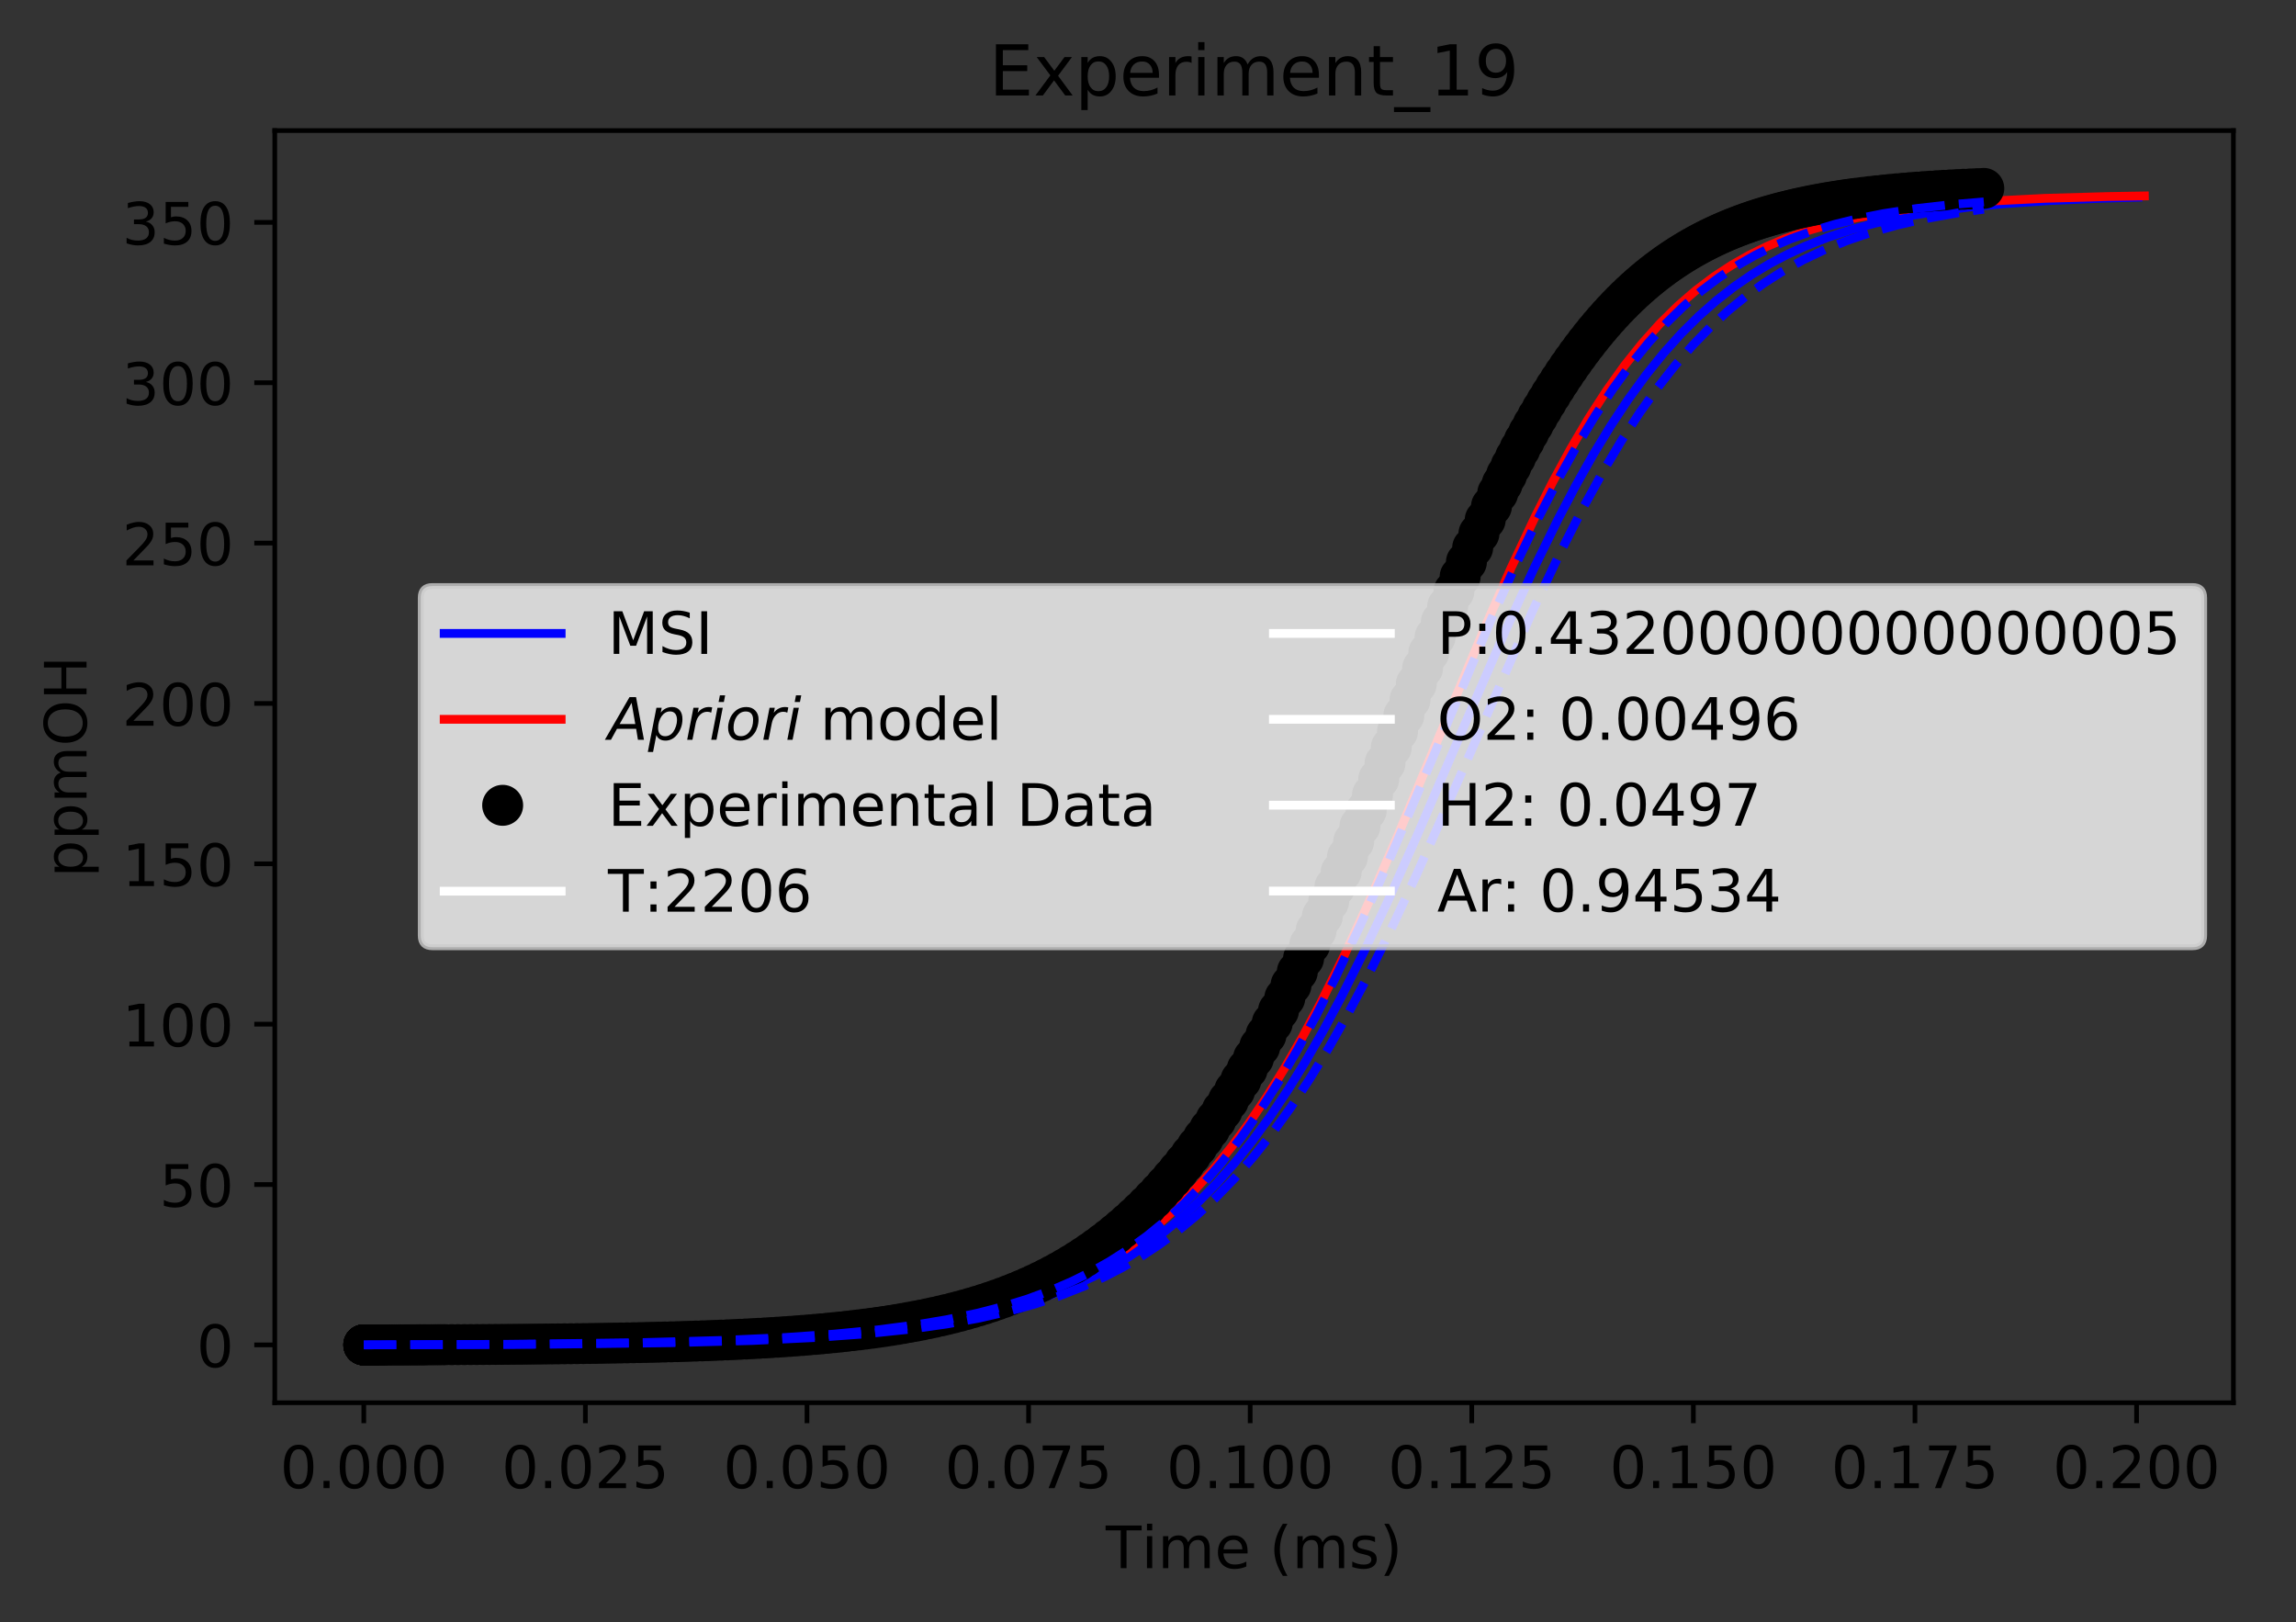<?xml version="1.0" encoding="utf-8" standalone="no"?>
<!DOCTYPE svg PUBLIC "-//W3C//DTD SVG 1.1//EN"
  "http://www.w3.org/Graphics/SVG/1.1/DTD/svg11.dtd">
<!-- Created with matplotlib (https://matplotlib.org/) -->
<svg height="277.314pt" version="1.1" viewBox="0 0 392.466 277.314" width="392.466pt" xmlns="http://www.w3.org/2000/svg" xmlns:xlink="http://www.w3.org/1999/xlink">
 <rect x="0" y="0" width="392.466" height="277.314" fill="#333333" stroke="none"/>
 <defs>
  <style type="text/css">
*{stroke-linecap:butt;stroke-linejoin:round;}
  </style>
 </defs>
 <g id="figure_1">
  <g id="patch_1">
   <path d="M 0 277.314 
L 392.466 277.314 
L 392.466 0 
L 0 0 
z
" style="fill:none;"/>
  </g>
  <g id="axes_1">
   <g id="patch_2">
    <path d="M 46.966 239.758 
L 381.766 239.758 
L 381.766 22.318 
L 46.966 22.318 
z
" style="fill:none;"/>
   </g>
   <g id="matplotlib.axis_1">
    <g id="xtick_1">
     <g id="line2d_1">
      <defs>
       <path d="M 0 0 
L 0 3.5 
" id="m615eecc61b" style="stroke:#000000;stroke-width:0.8;"/>
      </defs>
      <g>
       <use style="stroke:#000000;stroke-width:0.8;" x="62.184" xlink:href="#m615eecc61b" y="239.758"/>
      </g>
     </g>
     <g id="text_1">
      <!-- 0.000 -->
      <defs>
       <path d="M 31.781 66.406 
Q 24.172 66.406 20.328 58.906 
Q 16.5 51.422 16.5 36.375 
Q 16.5 21.391 20.328 13.891 
Q 24.172 6.391 31.781 6.391 
Q 39.453 6.391 43.281 13.891 
Q 47.125 21.391 47.125 36.375 
Q 47.125 51.422 43.281 58.906 
Q 39.453 66.406 31.781 66.406 
z
M 31.781 74.219 
Q 44.047 74.219 50.516 64.516 
Q 56.984 54.828 56.984 36.375 
Q 56.984 17.969 50.516 8.266 
Q 44.047 -1.422 31.781 -1.422 
Q 19.531 -1.422 13.062 8.266 
Q 6.594 17.969 6.594 36.375 
Q 6.594 54.828 13.062 64.516 
Q 19.531 74.219 31.781 74.219 
z
" id="DejaVuSans-48"/>
       <path d="M 10.688 12.406 
L 21 12.406 
L 21 0 
L 10.688 0 
z
" id="DejaVuSans-46"/>
      </defs>
      <g transform="translate(47.87 254.357)scale(0.1 -0.1)">
       <use xlink:href="#DejaVuSans-48"/>
       <use x="63.623" xlink:href="#DejaVuSans-46"/>
       <use x="95.41" xlink:href="#DejaVuSans-48"/>
       <use x="159.033" xlink:href="#DejaVuSans-48"/>
       <use x="222.656" xlink:href="#DejaVuSans-48"/>
      </g>
     </g>
    </g>
    <g id="xtick_2">
     <g id="line2d_2">
      <g>
       <use style="stroke:#000000;stroke-width:0.8;" x="100.062" xlink:href="#m615eecc61b" y="239.758"/>
      </g>
     </g>
     <g id="text_2">
      <!-- 0.025 -->
      <defs>
       <path d="M 19.188 8.297 
L 53.609 8.297 
L 53.609 0 
L 7.328 0 
L 7.328 8.297 
Q 12.938 14.109 22.625 23.891 
Q 32.328 33.688 34.812 36.531 
Q 39.547 41.844 41.422 45.531 
Q 43.312 49.219 43.312 52.781 
Q 43.312 58.594 39.234 62.25 
Q 35.156 65.922 28.609 65.922 
Q 23.969 65.922 18.812 64.312 
Q 13.672 62.703 7.812 59.422 
L 7.812 69.391 
Q 13.766 71.781 18.938 73 
Q 24.125 74.219 28.422 74.219 
Q 39.75 74.219 46.484 68.547 
Q 53.219 62.891 53.219 53.422 
Q 53.219 48.922 51.531 44.891 
Q 49.859 40.875 45.406 35.406 
Q 44.188 33.984 37.641 27.219 
Q 31.109 20.453 19.188 8.297 
z
" id="DejaVuSans-50"/>
       <path d="M 10.797 72.906 
L 49.516 72.906 
L 49.516 64.594 
L 19.828 64.594 
L 19.828 46.734 
Q 21.969 47.469 24.109 47.828 
Q 26.266 48.188 28.422 48.188 
Q 40.625 48.188 47.75 41.5 
Q 54.891 34.812 54.891 23.391 
Q 54.891 11.625 47.562 5.094 
Q 40.234 -1.422 26.906 -1.422 
Q 22.312 -1.422 17.547 -0.641 
Q 12.797 0.141 7.719 1.703 
L 7.719 11.625 
Q 12.109 9.234 16.797 8.062 
Q 21.484 6.891 26.703 6.891 
Q 35.156 6.891 40.078 11.328 
Q 45.016 15.766 45.016 23.391 
Q 45.016 31 40.078 35.438 
Q 35.156 39.891 26.703 39.891 
Q 22.75 39.891 18.812 39.016 
Q 14.891 38.141 10.797 36.281 
z
" id="DejaVuSans-53"/>
      </defs>
      <g transform="translate(85.748 254.357)scale(0.1 -0.1)">
       <use xlink:href="#DejaVuSans-48"/>
       <use x="63.623" xlink:href="#DejaVuSans-46"/>
       <use x="95.41" xlink:href="#DejaVuSans-48"/>
       <use x="159.033" xlink:href="#DejaVuSans-50"/>
       <use x="222.656" xlink:href="#DejaVuSans-53"/>
      </g>
     </g>
    </g>
    <g id="xtick_3">
     <g id="line2d_3">
      <g>
       <use style="stroke:#000000;stroke-width:0.8;" x="137.941" xlink:href="#m615eecc61b" y="239.758"/>
      </g>
     </g>
     <g id="text_3">
      <!-- 0.050 -->
      <g transform="translate(123.627 254.357)scale(0.1 -0.1)">
       <use xlink:href="#DejaVuSans-48"/>
       <use x="63.623" xlink:href="#DejaVuSans-46"/>
       <use x="95.41" xlink:href="#DejaVuSans-48"/>
       <use x="159.033" xlink:href="#DejaVuSans-53"/>
       <use x="222.656" xlink:href="#DejaVuSans-48"/>
      </g>
     </g>
    </g>
    <g id="xtick_4">
     <g id="line2d_4">
      <g>
       <use style="stroke:#000000;stroke-width:0.8;" x="175.819" xlink:href="#m615eecc61b" y="239.758"/>
      </g>
     </g>
     <g id="text_4">
      <!-- 0.075 -->
      <defs>
       <path d="M 8.203 72.906 
L 55.078 72.906 
L 55.078 68.703 
L 28.609 0 
L 18.312 0 
L 43.219 64.594 
L 8.203 64.594 
z
" id="DejaVuSans-55"/>
      </defs>
      <g transform="translate(161.505 254.357)scale(0.1 -0.1)">
       <use xlink:href="#DejaVuSans-48"/>
       <use x="63.623" xlink:href="#DejaVuSans-46"/>
       <use x="95.41" xlink:href="#DejaVuSans-48"/>
       <use x="159.033" xlink:href="#DejaVuSans-55"/>
       <use x="222.656" xlink:href="#DejaVuSans-53"/>
      </g>
     </g>
    </g>
    <g id="xtick_5">
     <g id="line2d_5">
      <g>
       <use style="stroke:#000000;stroke-width:0.8;" x="213.698" xlink:href="#m615eecc61b" y="239.758"/>
      </g>
     </g>
     <g id="text_5">
      <!-- 0.100 -->
      <defs>
       <path d="M 12.406 8.297 
L 28.516 8.297 
L 28.516 63.922 
L 10.984 60.406 
L 10.984 69.391 
L 28.422 72.906 
L 38.281 72.906 
L 38.281 8.297 
L 54.391 8.297 
L 54.391 0 
L 12.406 0 
z
" id="DejaVuSans-49"/>
      </defs>
      <g transform="translate(199.384 254.357)scale(0.1 -0.1)">
       <use xlink:href="#DejaVuSans-48"/>
       <use x="63.623" xlink:href="#DejaVuSans-46"/>
       <use x="95.41" xlink:href="#DejaVuSans-49"/>
       <use x="159.033" xlink:href="#DejaVuSans-48"/>
       <use x="222.656" xlink:href="#DejaVuSans-48"/>
      </g>
     </g>
    </g>
    <g id="xtick_6">
     <g id="line2d_6">
      <g>
       <use style="stroke:#000000;stroke-width:0.8;" x="251.576" xlink:href="#m615eecc61b" y="239.758"/>
      </g>
     </g>
     <g id="text_6">
      <!-- 0.125 -->
      <g transform="translate(237.262 254.357)scale(0.1 -0.1)">
       <use xlink:href="#DejaVuSans-48"/>
       <use x="63.623" xlink:href="#DejaVuSans-46"/>
       <use x="95.41" xlink:href="#DejaVuSans-49"/>
       <use x="159.033" xlink:href="#DejaVuSans-50"/>
       <use x="222.656" xlink:href="#DejaVuSans-53"/>
      </g>
     </g>
    </g>
    <g id="xtick_7">
     <g id="line2d_7">
      <g>
       <use style="stroke:#000000;stroke-width:0.8;" x="289.455" xlink:href="#m615eecc61b" y="239.758"/>
      </g>
     </g>
     <g id="text_7">
      <!-- 0.150 -->
      <g transform="translate(275.141 254.357)scale(0.1 -0.1)">
       <use xlink:href="#DejaVuSans-48"/>
       <use x="63.623" xlink:href="#DejaVuSans-46"/>
       <use x="95.41" xlink:href="#DejaVuSans-49"/>
       <use x="159.033" xlink:href="#DejaVuSans-53"/>
       <use x="222.656" xlink:href="#DejaVuSans-48"/>
      </g>
     </g>
    </g>
    <g id="xtick_8">
     <g id="line2d_8">
      <g>
       <use style="stroke:#000000;stroke-width:0.8;" x="327.333" xlink:href="#m615eecc61b" y="239.758"/>
      </g>
     </g>
     <g id="text_8">
      <!-- 0.175 -->
      <g transform="translate(313.019 254.357)scale(0.1 -0.1)">
       <use xlink:href="#DejaVuSans-48"/>
       <use x="63.623" xlink:href="#DejaVuSans-46"/>
       <use x="95.41" xlink:href="#DejaVuSans-49"/>
       <use x="159.033" xlink:href="#DejaVuSans-55"/>
       <use x="222.656" xlink:href="#DejaVuSans-53"/>
      </g>
     </g>
    </g>
    <g id="xtick_9">
     <g id="line2d_9">
      <g>
       <use style="stroke:#000000;stroke-width:0.8;" x="365.211" xlink:href="#m615eecc61b" y="239.758"/>
      </g>
     </g>
     <g id="text_9">
      <!-- 0.200 -->
      <g transform="translate(350.897 254.357)scale(0.1 -0.1)">
       <use xlink:href="#DejaVuSans-48"/>
       <use x="63.623" xlink:href="#DejaVuSans-46"/>
       <use x="95.41" xlink:href="#DejaVuSans-50"/>
       <use x="159.033" xlink:href="#DejaVuSans-48"/>
       <use x="222.656" xlink:href="#DejaVuSans-48"/>
      </g>
     </g>
    </g>
    <g id="text_10">
     <!-- Time (ms) -->
     <defs>
      <path d="M -0.297 72.906 
L 61.375 72.906 
L 61.375 64.594 
L 35.5 64.594 
L 35.5 0 
L 25.594 0 
L 25.594 64.594 
L -0.297 64.594 
z
" id="DejaVuSans-84"/>
      <path d="M 9.422 54.688 
L 18.406 54.688 
L 18.406 0 
L 9.422 0 
z
M 9.422 75.984 
L 18.406 75.984 
L 18.406 64.594 
L 9.422 64.594 
z
" id="DejaVuSans-105"/>
      <path d="M 52 44.188 
Q 55.375 50.25 60.062 53.125 
Q 64.75 56 71.094 56 
Q 79.641 56 84.281 50.016 
Q 88.922 44.047 88.922 33.016 
L 88.922 0 
L 79.891 0 
L 79.891 32.719 
Q 79.891 40.578 77.094 44.375 
Q 74.312 48.188 68.609 48.188 
Q 61.625 48.188 57.562 43.547 
Q 53.516 38.922 53.516 30.906 
L 53.516 0 
L 44.484 0 
L 44.484 32.719 
Q 44.484 40.625 41.703 44.406 
Q 38.922 48.188 33.109 48.188 
Q 26.219 48.188 22.156 43.531 
Q 18.109 38.875 18.109 30.906 
L 18.109 0 
L 9.078 0 
L 9.078 54.688 
L 18.109 54.688 
L 18.109 46.188 
Q 21.188 51.219 25.484 53.609 
Q 29.781 56 35.688 56 
Q 41.656 56 45.828 52.969 
Q 50 49.953 52 44.188 
z
" id="DejaVuSans-109"/>
      <path d="M 56.203 29.594 
L 56.203 25.203 
L 14.891 25.203 
Q 15.484 15.922 20.484 11.062 
Q 25.484 6.203 34.422 6.203 
Q 39.594 6.203 44.453 7.469 
Q 49.312 8.734 54.109 11.281 
L 54.109 2.781 
Q 49.266 0.734 44.188 -0.344 
Q 39.109 -1.422 33.891 -1.422 
Q 20.797 -1.422 13.156 6.188 
Q 5.516 13.812 5.516 26.812 
Q 5.516 40.234 12.766 48.109 
Q 20.016 56 32.328 56 
Q 43.359 56 49.781 48.891 
Q 56.203 41.797 56.203 29.594 
z
M 47.219 32.234 
Q 47.125 39.594 43.094 43.984 
Q 39.062 48.391 32.422 48.391 
Q 24.906 48.391 20.391 44.141 
Q 15.875 39.891 15.188 32.172 
z
" id="DejaVuSans-101"/>
      <path id="DejaVuSans-32"/>
      <path d="M 31 75.875 
Q 24.469 64.656 21.281 53.656 
Q 18.109 42.672 18.109 31.391 
Q 18.109 20.125 21.312 9.062 
Q 24.516 -2 31 -13.188 
L 23.188 -13.188 
Q 15.875 -1.703 12.234 9.375 
Q 8.594 20.453 8.594 31.391 
Q 8.594 42.281 12.203 53.312 
Q 15.828 64.359 23.188 75.875 
z
" id="DejaVuSans-40"/>
      <path d="M 44.281 53.078 
L 44.281 44.578 
Q 40.484 46.531 36.375 47.5 
Q 32.281 48.484 27.875 48.484 
Q 21.188 48.484 17.844 46.438 
Q 14.5 44.391 14.5 40.281 
Q 14.5 37.156 16.891 35.375 
Q 19.281 33.594 26.516 31.984 
L 29.594 31.297 
Q 39.156 29.25 43.188 25.516 
Q 47.219 21.781 47.219 15.094 
Q 47.219 7.469 41.188 3.016 
Q 35.156 -1.422 24.609 -1.422 
Q 20.219 -1.422 15.453 -0.562 
Q 10.688 0.297 5.422 2 
L 5.422 11.281 
Q 10.406 8.688 15.234 7.391 
Q 20.062 6.109 24.812 6.109 
Q 31.156 6.109 34.562 8.281 
Q 37.984 10.453 37.984 14.406 
Q 37.984 18.062 35.516 20.016 
Q 33.062 21.969 24.703 23.781 
L 21.578 24.516 
Q 13.234 26.266 9.516 29.906 
Q 5.812 33.547 5.812 39.891 
Q 5.812 47.609 11.281 51.797 
Q 16.75 56 26.812 56 
Q 31.781 56 36.172 55.266 
Q 40.578 54.547 44.281 53.078 
z
" id="DejaVuSans-115"/>
      <path d="M 8.016 75.875 
L 15.828 75.875 
Q 23.141 64.359 26.781 53.312 
Q 30.422 42.281 30.422 31.391 
Q 30.422 20.453 26.781 9.375 
Q 23.141 -1.703 15.828 -13.188 
L 8.016 -13.188 
Q 14.5 -2 17.703 9.062 
Q 20.906 20.125 20.906 31.391 
Q 20.906 42.672 17.703 53.656 
Q 14.5 64.656 8.016 75.875 
z
" id="DejaVuSans-41"/>
     </defs>
     <g transform="translate(189.012 268.035)scale(0.1 -0.1)">
      <use xlink:href="#DejaVuSans-84"/>
      <use x="61.037" xlink:href="#DejaVuSans-105"/>
      <use x="88.82" xlink:href="#DejaVuSans-109"/>
      <use x="186.232" xlink:href="#DejaVuSans-101"/>
      <use x="247.756" xlink:href="#DejaVuSans-32"/>
      <use x="279.543" xlink:href="#DejaVuSans-40"/>
      <use x="318.557" xlink:href="#DejaVuSans-109"/>
      <use x="415.969" xlink:href="#DejaVuSans-115"/>
      <use x="468.068" xlink:href="#DejaVuSans-41"/>
     </g>
    </g>
   </g>
   <g id="matplotlib.axis_2">
    <g id="ytick_1">
     <g id="line2d_10">
      <defs>
       <path d="M 0 0 
L -3.5 0 
" id="maa141654f9" style="stroke:#000000;stroke-width:0.8;"/>
      </defs>
      <g>
       <use style="stroke:#000000;stroke-width:0.8;" x="46.966" xlink:href="#maa141654f9" y="229.874"/>
      </g>
     </g>
     <g id="text_11">
      <!-- 0 -->
      <g transform="translate(33.603 233.674)scale(0.1 -0.1)">
       <use xlink:href="#DejaVuSans-48"/>
      </g>
     </g>
    </g>
    <g id="ytick_2">
     <g id="line2d_11">
      <g>
       <use style="stroke:#000000;stroke-width:0.8;" x="46.966" xlink:href="#maa141654f9" y="202.465"/>
      </g>
     </g>
     <g id="text_12">
      <!-- 50 -->
      <g transform="translate(27.241 206.264)scale(0.1 -0.1)">
       <use xlink:href="#DejaVuSans-53"/>
       <use x="63.623" xlink:href="#DejaVuSans-48"/>
      </g>
     </g>
    </g>
    <g id="ytick_3">
     <g id="line2d_12">
      <g>
       <use style="stroke:#000000;stroke-width:0.8;" x="46.966" xlink:href="#maa141654f9" y="175.056"/>
      </g>
     </g>
     <g id="text_13">
      <!-- 100 -->
      <g transform="translate(20.878 178.855)scale(0.1 -0.1)">
       <use xlink:href="#DejaVuSans-49"/>
       <use x="63.623" xlink:href="#DejaVuSans-48"/>
       <use x="127.246" xlink:href="#DejaVuSans-48"/>
      </g>
     </g>
    </g>
    <g id="ytick_4">
     <g id="line2d_13">
      <g>
       <use style="stroke:#000000;stroke-width:0.8;" x="46.966" xlink:href="#maa141654f9" y="147.646"/>
      </g>
     </g>
     <g id="text_14">
      <!-- 150 -->
      <g transform="translate(20.878 151.445)scale(0.1 -0.1)">
       <use xlink:href="#DejaVuSans-49"/>
       <use x="63.623" xlink:href="#DejaVuSans-53"/>
       <use x="127.246" xlink:href="#DejaVuSans-48"/>
      </g>
     </g>
    </g>
    <g id="ytick_5">
     <g id="line2d_14">
      <g>
       <use style="stroke:#000000;stroke-width:0.8;" x="46.966" xlink:href="#maa141654f9" y="120.237"/>
      </g>
     </g>
     <g id="text_15">
      <!-- 200 -->
      <g transform="translate(20.878 124.036)scale(0.1 -0.1)">
       <use xlink:href="#DejaVuSans-50"/>
       <use x="63.623" xlink:href="#DejaVuSans-48"/>
       <use x="127.246" xlink:href="#DejaVuSans-48"/>
      </g>
     </g>
    </g>
    <g id="ytick_6">
     <g id="line2d_15">
      <g>
       <use style="stroke:#000000;stroke-width:0.8;" x="46.966" xlink:href="#maa141654f9" y="92.827"/>
      </g>
     </g>
     <g id="text_16">
      <!-- 250 -->
      <g transform="translate(20.878 96.627)scale(0.1 -0.1)">
       <use xlink:href="#DejaVuSans-50"/>
       <use x="63.623" xlink:href="#DejaVuSans-53"/>
       <use x="127.246" xlink:href="#DejaVuSans-48"/>
      </g>
     </g>
    </g>
    <g id="ytick_7">
     <g id="line2d_16">
      <g>
       <use style="stroke:#000000;stroke-width:0.8;" x="46.966" xlink:href="#maa141654f9" y="65.418"/>
      </g>
     </g>
     <g id="text_17">
      <!-- 300 -->
      <defs>
       <path d="M 40.578 39.312 
Q 47.656 37.797 51.625 33 
Q 55.609 28.219 55.609 21.188 
Q 55.609 10.406 48.188 4.484 
Q 40.766 -1.422 27.094 -1.422 
Q 22.516 -1.422 17.656 -0.516 
Q 12.797 0.391 7.625 2.203 
L 7.625 11.719 
Q 11.719 9.328 16.594 8.109 
Q 21.484 6.891 26.812 6.891 
Q 36.078 6.891 40.938 10.547 
Q 45.797 14.203 45.797 21.188 
Q 45.797 27.641 41.281 31.266 
Q 36.766 34.906 28.719 34.906 
L 20.219 34.906 
L 20.219 43.016 
L 29.109 43.016 
Q 36.375 43.016 40.234 45.922 
Q 44.094 48.828 44.094 54.297 
Q 44.094 59.906 40.109 62.906 
Q 36.141 65.922 28.719 65.922 
Q 24.656 65.922 20.016 65.031 
Q 15.375 64.156 9.812 62.312 
L 9.812 71.094 
Q 15.438 72.656 20.344 73.438 
Q 25.25 74.219 29.594 74.219 
Q 40.828 74.219 47.359 69.109 
Q 53.906 64.016 53.906 55.328 
Q 53.906 49.266 50.438 45.094 
Q 46.969 40.922 40.578 39.312 
z
" id="DejaVuSans-51"/>
      </defs>
      <g transform="translate(20.878 69.217)scale(0.1 -0.1)">
       <use xlink:href="#DejaVuSans-51"/>
       <use x="63.623" xlink:href="#DejaVuSans-48"/>
       <use x="127.246" xlink:href="#DejaVuSans-48"/>
      </g>
     </g>
    </g>
    <g id="ytick_8">
     <g id="line2d_17">
      <g>
       <use style="stroke:#000000;stroke-width:0.8;" x="46.966" xlink:href="#maa141654f9" y="38.008"/>
      </g>
     </g>
     <g id="text_18">
      <!-- 350 -->
      <g transform="translate(20.878 41.808)scale(0.1 -0.1)">
       <use xlink:href="#DejaVuSans-51"/>
       <use x="63.623" xlink:href="#DejaVuSans-53"/>
       <use x="127.246" xlink:href="#DejaVuSans-48"/>
      </g>
     </g>
    </g>
    <g id="text_19">
     <!-- ppmOH -->
     <defs>
      <path d="M 18.109 8.203 
L 18.109 -20.797 
L 9.078 -20.797 
L 9.078 54.688 
L 18.109 54.688 
L 18.109 46.391 
Q 20.953 51.266 25.266 53.625 
Q 29.594 56 35.594 56 
Q 45.562 56 51.781 48.094 
Q 58.016 40.188 58.016 27.297 
Q 58.016 14.406 51.781 6.484 
Q 45.562 -1.422 35.594 -1.422 
Q 29.594 -1.422 25.266 0.953 
Q 20.953 3.328 18.109 8.203 
z
M 48.688 27.297 
Q 48.688 37.203 44.609 42.844 
Q 40.531 48.484 33.406 48.484 
Q 26.266 48.484 22.188 42.844 
Q 18.109 37.203 18.109 27.297 
Q 18.109 17.391 22.188 11.75 
Q 26.266 6.109 33.406 6.109 
Q 40.531 6.109 44.609 11.75 
Q 48.688 17.391 48.688 27.297 
z
" id="DejaVuSans-112"/>
      <path d="M 39.406 66.219 
Q 28.656 66.219 22.328 58.203 
Q 16.016 50.203 16.016 36.375 
Q 16.016 22.609 22.328 14.594 
Q 28.656 6.594 39.406 6.594 
Q 50.141 6.594 56.422 14.594 
Q 62.703 22.609 62.703 36.375 
Q 62.703 50.203 56.422 58.203 
Q 50.141 66.219 39.406 66.219 
z
M 39.406 74.219 
Q 54.734 74.219 63.906 63.938 
Q 73.094 53.656 73.094 36.375 
Q 73.094 19.141 63.906 8.859 
Q 54.734 -1.422 39.406 -1.422 
Q 24.031 -1.422 14.812 8.828 
Q 5.609 19.094 5.609 36.375 
Q 5.609 53.656 14.812 63.938 
Q 24.031 74.219 39.406 74.219 
z
" id="DejaVuSans-79"/>
      <path d="M 9.812 72.906 
L 19.672 72.906 
L 19.672 43.016 
L 55.516 43.016 
L 55.516 72.906 
L 65.375 72.906 
L 65.375 0 
L 55.516 0 
L 55.516 34.719 
L 19.672 34.719 
L 19.672 0 
L 9.812 0 
z
" id="DejaVuSans-72"/>
     </defs>
     <g transform="translate(14.798 149.953)rotate(-90)scale(0.1 -0.1)">
      <use xlink:href="#DejaVuSans-112"/>
      <use x="63.477" xlink:href="#DejaVuSans-112"/>
      <use x="126.953" xlink:href="#DejaVuSans-109"/>
      <use x="224.365" xlink:href="#DejaVuSans-79"/>
      <use x="303.076" xlink:href="#DejaVuSans-72"/>
     </g>
    </g>
   </g>
   <g id="line2d_18">
    <path clip-path="url(#p0faff6232c)" d="M 62.184 229.874 
L 90.658 229.766 
L 111.738 229.504 
L 125.791 229.127 
L 136.833 228.614 
L 145.867 227.963 
L 152.894 227.246 
L 158.917 226.43 
L 164.94 225.372 
L 169.959 224.258 
L 174.978 222.881 
L 178.993 221.553 
L 183.008 219.986 
L 187.023 218.142 
L 190.035 216.553 
L 193.046 214.766 
L 196.058 212.759 
L 199.069 210.512 
L 202.08 208.004 
L 205.092 205.211 
L 208.103 202.112 
L 211.115 198.689 
L 214.126 194.921 
L 217.138 190.795 
L 220.149 186.301 
L 223.16 181.433 
L 226.172 176.194 
L 229.183 170.593 
L 233.198 162.598 
L 237.214 154.069 
L 242.233 142.816 
L 250.263 124.094 
L 257.29 107.891 
L 262.309 96.934 
L 266.324 88.75 
L 269.335 83.02 
L 272.347 77.674 
L 275.358 72.73 
L 278.37 68.195 
L 281.381 64.068 
L 284.393 60.339 
L 287.404 56.99 
L 290.415 53.999 
L 293.427 51.343 
L 296.438 48.993 
L 299.45 46.923 
L 302.461 45.105 
L 305.472 43.513 
L 308.484 42.123 
L 312.499 40.543 
L 316.514 39.231 
L 320.53 38.145 
L 325.549 37.049 
L 330.568 36.189 
L 336.59 35.399 
L 342.642 34.811 
L 350.241 34.288 
L 359.36 33.883 
L 365.44 33.707 
L 365.44 33.707 
" style="fill:none;stroke:#0000ff;stroke-linecap:square;stroke-width:1.5;"/>
   </g>
   <g id="line2d_19">
    <path clip-path="url(#p0faff6232c)" d="M 62.184 229.874 
L 89.537 229.765 
L 110.659 229.492 
L 124.434 229.108 
L 134.535 228.632 
L 142.8 228.048 
L 150.147 227.315 
L 156.575 226.45 
L 162.544 225.398 
L 168.054 224.156 
L 172.187 223.013 
L 176.319 221.653 
L 180.452 220.038 
L 184.584 218.127 
L 188.717 215.87 
L 192.13 213.708 
L 195.184 211.519 
L 198.238 209.063 
L 201.292 206.317 
L 204.346 203.257 
L 207.4 199.859 
L 210.454 196.102 
L 213.508 191.968 
L 216.562 187.442 
L 219.616 182.517 
L 222.67 177.191 
L 225.724 171.47 
L 229.796 163.261 
L 233.867 154.453 
L 238.957 142.771 
L 246.083 125.687 
L 254.227 106.272 
L 258.299 97.06 
L 262.371 88.403 
L 265.425 82.351 
L 268.479 76.721 
L 271.533 71.537 
L 274.587 66.81 
L 277.641 62.538 
L 280.695 58.71 
L 283.749 55.305 
L 286.803 52.298 
L 289.857 49.657 
L 292.91 47.35 
L 295.964 45.344 
L 299.018 43.605 
L 302.072 42.104 
L 305.126 40.81 
L 309.198 39.363 
L 313.27 38.182 
L 317.342 37.222 
L 322.432 36.27 
L 327.522 35.538 
L 333.63 34.88 
L 340.266 34.368 
L 349.542 33.9 
L 360.363 33.591 
L 366.547 33.488 
L 366.547 33.488 
" style="fill:none;stroke:#ff0000;stroke-linecap:square;stroke-width:1.5;"/>
   </g>
   <g id="line2d_20">
    <defs>
     <path d="M 0 3 
C 0.796 3 1.559 2.684 2.121 2.121 
C 2.684 1.559 3 0.796 3 0 
C 3 -0.796 2.684 -1.559 2.121 -2.121 
C 1.559 -2.684 0.796 -3 0 -3 
C -0.796 -3 -1.559 -2.684 -2.121 -2.121 
C -2.684 -1.559 -3 -0.796 -3 0 
C -3 0.796 -2.684 1.559 -2.121 2.121 
C -1.559 2.684 -0.796 3 0 3 
z
" id="mb6ef776bad" style="stroke:#000000;"/>
    </defs>
    <g clip-path="url(#p0faff6232c)">
     <use style="stroke:#000000;" x="62.184" xlink:href="#mb6ef776bad" y="229.874"/>
     <use style="stroke:#000000;" x="62.184" xlink:href="#mb6ef776bad" y="229.874"/>
     <use style="stroke:#000000;" x="62.187" xlink:href="#mb6ef776bad" y="229.874"/>
     <use style="stroke:#000000;" x="62.19" xlink:href="#mb6ef776bad" y="229.874"/>
     <use style="stroke:#000000;" x="62.192" xlink:href="#mb6ef776bad" y="229.874"/>
     <use style="stroke:#000000;" x="62.197" xlink:href="#mb6ef776bad" y="229.874"/>
     <use style="stroke:#000000;" x="62.205" xlink:href="#mb6ef776bad" y="229.874"/>
     <use style="stroke:#000000;" x="62.218" xlink:href="#mb6ef776bad" y="229.874"/>
     <use style="stroke:#000000;" x="62.238" xlink:href="#mb6ef776bad" y="229.874"/>
     <use style="stroke:#000000;" x="62.259" xlink:href="#mb6ef776bad" y="229.874"/>
     <use style="stroke:#000000;" x="62.279" xlink:href="#mb6ef776bad" y="229.874"/>
     <use style="stroke:#000000;" x="62.315" xlink:href="#mb6ef776bad" y="229.874"/>
     <use style="stroke:#000000;" x="62.351" xlink:href="#mb6ef776bad" y="229.874"/>
     <use style="stroke:#000000;" x="62.387" xlink:href="#mb6ef776bad" y="229.874"/>
     <use style="stroke:#000000;" x="62.423" xlink:href="#mb6ef776bad" y="229.874"/>
     <use style="stroke:#000000;" x="62.479" xlink:href="#mb6ef776bad" y="229.874"/>
     <use style="stroke:#000000;" x="62.535" xlink:href="#mb6ef776bad" y="229.874"/>
     <use style="stroke:#000000;" x="62.621" xlink:href="#mb6ef776bad" y="229.874"/>
     <use style="stroke:#000000;" x="62.707" xlink:href="#mb6ef776bad" y="229.874"/>
     <use style="stroke:#000000;" x="62.793" xlink:href="#mb6ef776bad" y="229.874"/>
     <use style="stroke:#000000;" x="62.88" xlink:href="#mb6ef776bad" y="229.874"/>
     <use style="stroke:#000000;" x="62.966" xlink:href="#mb6ef776bad" y="229.874"/>
     <use style="stroke:#000000;" x="63.052" xlink:href="#mb6ef776bad" y="229.874"/>
     <use style="stroke:#000000;" x="63.139" xlink:href="#mb6ef776bad" y="229.874"/>
     <use style="stroke:#000000;" x="63.271" xlink:href="#mb6ef776bad" y="229.874"/>
     <use style="stroke:#000000;" x="63.403" xlink:href="#mb6ef776bad" y="229.874"/>
     <use style="stroke:#000000;" x="63.535" xlink:href="#mb6ef776bad" y="229.874"/>
     <use style="stroke:#000000;" x="63.667" xlink:href="#mb6ef776bad" y="229.874"/>
     <use style="stroke:#000000;" x="63.799" xlink:href="#mb6ef776bad" y="229.873"/>
     <use style="stroke:#000000;" x="63.931" xlink:href="#mb6ef776bad" y="229.873"/>
     <use style="stroke:#000000;" x="64.063" xlink:href="#mb6ef776bad" y="229.873"/>
     <use style="stroke:#000000;" x="64.196" xlink:href="#mb6ef776bad" y="229.873"/>
     <use style="stroke:#000000;" x="64.415" xlink:href="#mb6ef776bad" y="229.873"/>
     <use style="stroke:#000000;" x="64.635" xlink:href="#mb6ef776bad" y="229.872"/>
     <use style="stroke:#000000;" x="64.855" xlink:href="#mb6ef776bad" y="229.872"/>
     <use style="stroke:#000000;" x="65.074" xlink:href="#mb6ef776bad" y="229.871"/>
     <use style="stroke:#000000;" x="65.294" xlink:href="#mb6ef776bad" y="229.871"/>
     <use style="stroke:#000000;" x="65.514" xlink:href="#mb6ef776bad" y="229.871"/>
     <use style="stroke:#000000;" x="65.734" xlink:href="#mb6ef776bad" y="229.87"/>
     <use style="stroke:#000000;" x="65.953" xlink:href="#mb6ef776bad" y="229.87"/>
     <use style="stroke:#000000;" x="66.317" xlink:href="#mb6ef776bad" y="229.869"/>
     <use style="stroke:#000000;" x="66.68" xlink:href="#mb6ef776bad" y="229.868"/>
     <use style="stroke:#000000;" x="67.044" xlink:href="#mb6ef776bad" y="229.867"/>
     <use style="stroke:#000000;" x="67.407" xlink:href="#mb6ef776bad" y="229.867"/>
     <use style="stroke:#000000;" x="67.771" xlink:href="#mb6ef776bad" y="229.866"/>
     <use style="stroke:#000000;" x="68.134" xlink:href="#mb6ef776bad" y="229.865"/>
     <use style="stroke:#000000;" x="68.498" xlink:href="#mb6ef776bad" y="229.864"/>
     <use style="stroke:#000000;" x="68.861" xlink:href="#mb6ef776bad" y="229.863"/>
     <use style="stroke:#000000;" x="69.225" xlink:href="#mb6ef776bad" y="229.862"/>
     <use style="stroke:#000000;" x="69.588" xlink:href="#mb6ef776bad" y="229.861"/>
     <use style="stroke:#000000;" x="69.952" xlink:href="#mb6ef776bad" y="229.86"/>
     <use style="stroke:#000000;" x="70.315" xlink:href="#mb6ef776bad" y="229.859"/>
     <use style="stroke:#000000;" x="70.679" xlink:href="#mb6ef776bad" y="229.858"/>
     <use style="stroke:#000000;" x="71.042" xlink:href="#mb6ef776bad" y="229.857"/>
     <use style="stroke:#000000;" x="71.406" xlink:href="#mb6ef776bad" y="229.855"/>
     <use style="stroke:#000000;" x="71.769" xlink:href="#mb6ef776bad" y="229.854"/>
     <use style="stroke:#000000;" x="72.133" xlink:href="#mb6ef776bad" y="229.853"/>
     <use style="stroke:#000000;" x="72.496" xlink:href="#mb6ef776bad" y="229.852"/>
     <use style="stroke:#000000;" x="72.86" xlink:href="#mb6ef776bad" y="229.851"/>
     <use style="stroke:#000000;" x="73.409" xlink:href="#mb6ef776bad" y="229.849"/>
     <use style="stroke:#000000;" x="73.959" xlink:href="#mb6ef776bad" y="229.847"/>
     <use style="stroke:#000000;" x="74.509" xlink:href="#mb6ef776bad" y="229.845"/>
     <use style="stroke:#000000;" x="75.058" xlink:href="#mb6ef776bad" y="229.843"/>
     <use style="stroke:#000000;" x="75.608" xlink:href="#mb6ef776bad" y="229.84"/>
     <use style="stroke:#000000;" x="76.158" xlink:href="#mb6ef776bad" y="229.838"/>
     <use style="stroke:#000000;" x="77.228" xlink:href="#mb6ef776bad" y="229.834"/>
     <use style="stroke:#000000;" x="78.299" xlink:href="#mb6ef776bad" y="229.829"/>
     <use style="stroke:#000000;" x="79.369" xlink:href="#mb6ef776bad" y="229.824"/>
     <use style="stroke:#000000;" x="80.44" xlink:href="#mb6ef776bad" y="229.818"/>
     <use style="stroke:#000000;" x="81.511" xlink:href="#mb6ef776bad" y="229.812"/>
     <use style="stroke:#000000;" x="82.581" xlink:href="#mb6ef776bad" y="229.806"/>
     <use style="stroke:#000000;" x="83.652" xlink:href="#mb6ef776bad" y="229.8"/>
     <use style="stroke:#000000;" x="84.722" xlink:href="#mb6ef776bad" y="229.793"/>
     <use style="stroke:#000000;" x="85.793" xlink:href="#mb6ef776bad" y="229.786"/>
     <use style="stroke:#000000;" x="86.864" xlink:href="#mb6ef776bad" y="229.778"/>
     <use style="stroke:#000000;" x="87.934" xlink:href="#mb6ef776bad" y="229.77"/>
     <use style="stroke:#000000;" x="89.005" xlink:href="#mb6ef776bad" y="229.762"/>
     <use style="stroke:#000000;" x="90.075" xlink:href="#mb6ef776bad" y="229.753"/>
     <use style="stroke:#000000;" x="91.146" xlink:href="#mb6ef776bad" y="229.743"/>
     <use style="stroke:#000000;" x="92.216" xlink:href="#mb6ef776bad" y="229.734"/>
     <use style="stroke:#000000;" x="93.287" xlink:href="#mb6ef776bad" y="229.723"/>
     <use style="stroke:#000000;" x="94.358" xlink:href="#mb6ef776bad" y="229.712"/>
     <use style="stroke:#000000;" x="95.428" xlink:href="#mb6ef776bad" y="229.701"/>
     <use style="stroke:#000000;" x="96.499" xlink:href="#mb6ef776bad" y="229.688"/>
     <use style="stroke:#000000;" x="97.569" xlink:href="#mb6ef776bad" y="229.676"/>
     <use style="stroke:#000000;" x="98.64" xlink:href="#mb6ef776bad" y="229.662"/>
     <use style="stroke:#000000;" x="99.711" xlink:href="#mb6ef776bad" y="229.648"/>
     <use style="stroke:#000000;" x="100.781" xlink:href="#mb6ef776bad" y="229.633"/>
     <use style="stroke:#000000;" x="101.852" xlink:href="#mb6ef776bad" y="229.617"/>
     <use style="stroke:#000000;" x="102.922" xlink:href="#mb6ef776bad" y="229.601"/>
     <use style="stroke:#000000;" x="103.993" xlink:href="#mb6ef776bad" y="229.583"/>
     <use style="stroke:#000000;" x="105.064" xlink:href="#mb6ef776bad" y="229.565"/>
     <use style="stroke:#000000;" x="106.134" xlink:href="#mb6ef776bad" y="229.546"/>
     <use style="stroke:#000000;" x="107.205" xlink:href="#mb6ef776bad" y="229.526"/>
     <use style="stroke:#000000;" x="108.275" xlink:href="#mb6ef776bad" y="229.504"/>
     <use style="stroke:#000000;" x="109.346" xlink:href="#mb6ef776bad" y="229.482"/>
     <use style="stroke:#000000;" x="110.416" xlink:href="#mb6ef776bad" y="229.458"/>
     <use style="stroke:#000000;" x="111.487" xlink:href="#mb6ef776bad" y="229.434"/>
     <use style="stroke:#000000;" x="112.558" xlink:href="#mb6ef776bad" y="229.408"/>
     <use style="stroke:#000000;" x="113.628" xlink:href="#mb6ef776bad" y="229.38"/>
     <use style="stroke:#000000;" x="114.699" xlink:href="#mb6ef776bad" y="229.351"/>
     <use style="stroke:#000000;" x="115.769" xlink:href="#mb6ef776bad" y="229.321"/>
     <use style="stroke:#000000;" x="116.84" xlink:href="#mb6ef776bad" y="229.289"/>
     <use style="stroke:#000000;" x="117.911" xlink:href="#mb6ef776bad" y="229.256"/>
     <use style="stroke:#000000;" x="118.981" xlink:href="#mb6ef776bad" y="229.221"/>
     <use style="stroke:#000000;" x="120.052" xlink:href="#mb6ef776bad" y="229.184"/>
     <use style="stroke:#000000;" x="121.122" xlink:href="#mb6ef776bad" y="229.145"/>
     <use style="stroke:#000000;" x="122.193" xlink:href="#mb6ef776bad" y="229.104"/>
     <use style="stroke:#000000;" x="123.264" xlink:href="#mb6ef776bad" y="229.061"/>
     <use style="stroke:#000000;" x="124.334" xlink:href="#mb6ef776bad" y="229.016"/>
     <use style="stroke:#000000;" x="125.405" xlink:href="#mb6ef776bad" y="228.968"/>
     <use style="stroke:#000000;" x="126.475" xlink:href="#mb6ef776bad" y="228.918"/>
     <use style="stroke:#000000;" x="127.546" xlink:href="#mb6ef776bad" y="228.866"/>
     <use style="stroke:#000000;" x="128.617" xlink:href="#mb6ef776bad" y="228.811"/>
     <use style="stroke:#000000;" x="129.687" xlink:href="#mb6ef776bad" y="228.753"/>
     <use style="stroke:#000000;" x="130.758" xlink:href="#mb6ef776bad" y="228.692"/>
     <use style="stroke:#000000;" x="131.828" xlink:href="#mb6ef776bad" y="228.628"/>
     <use style="stroke:#000000;" x="132.899" xlink:href="#mb6ef776bad" y="228.561"/>
     <use style="stroke:#000000;" x="133.969" xlink:href="#mb6ef776bad" y="228.49"/>
     <use style="stroke:#000000;" x="135.04" xlink:href="#mb6ef776bad" y="228.416"/>
     <use style="stroke:#000000;" x="136.111" xlink:href="#mb6ef776bad" y="228.338"/>
     <use style="stroke:#000000;" x="137.181" xlink:href="#mb6ef776bad" y="228.256"/>
     <use style="stroke:#000000;" x="138.252" xlink:href="#mb6ef776bad" y="228.17"/>
     <use style="stroke:#000000;" x="139.322" xlink:href="#mb6ef776bad" y="228.08"/>
     <use style="stroke:#000000;" x="140.393" xlink:href="#mb6ef776bad" y="227.985"/>
     <use style="stroke:#000000;" x="141.464" xlink:href="#mb6ef776bad" y="227.885"/>
     <use style="stroke:#000000;" x="142.534" xlink:href="#mb6ef776bad" y="227.78"/>
     <use style="stroke:#000000;" x="143.605" xlink:href="#mb6ef776bad" y="227.67"/>
     <use style="stroke:#000000;" x="144.675" xlink:href="#mb6ef776bad" y="227.554"/>
     <use style="stroke:#000000;" x="145.746" xlink:href="#mb6ef776bad" y="227.433"/>
     <use style="stroke:#000000;" x="146.817" xlink:href="#mb6ef776bad" y="227.305"/>
     <use style="stroke:#000000;" x="147.887" xlink:href="#mb6ef776bad" y="227.171"/>
     <use style="stroke:#000000;" x="148.958" xlink:href="#mb6ef776bad" y="227.031"/>
     <use style="stroke:#000000;" x="150.028" xlink:href="#mb6ef776bad" y="226.883"/>
     <use style="stroke:#000000;" x="151.099" xlink:href="#mb6ef776bad" y="226.728"/>
     <use style="stroke:#000000;" x="152.169" xlink:href="#mb6ef776bad" y="226.565"/>
     <use style="stroke:#000000;" x="153.24" xlink:href="#mb6ef776bad" y="226.394"/>
     <use style="stroke:#000000;" x="154.311" xlink:href="#mb6ef776bad" y="226.215"/>
     <use style="stroke:#000000;" x="155.381" xlink:href="#mb6ef776bad" y="226.026"/>
     <use style="stroke:#000000;" x="156.452" xlink:href="#mb6ef776bad" y="225.829"/>
     <use style="stroke:#000000;" x="157.522" xlink:href="#mb6ef776bad" y="225.621"/>
     <use style="stroke:#000000;" x="158.593" xlink:href="#mb6ef776bad" y="225.404"/>
     <use style="stroke:#000000;" x="159.664" xlink:href="#mb6ef776bad" y="225.175"/>
     <use style="stroke:#000000;" x="160.734" xlink:href="#mb6ef776bad" y="224.936"/>
     <use style="stroke:#000000;" x="161.805" xlink:href="#mb6ef776bad" y="224.685"/>
     <use style="stroke:#000000;" x="162.875" xlink:href="#mb6ef776bad" y="224.421"/>
     <use style="stroke:#000000;" x="163.946" xlink:href="#mb6ef776bad" y="224.145"/>
     <use style="stroke:#000000;" x="165.017" xlink:href="#mb6ef776bad" y="223.855"/>
     <use style="stroke:#000000;" x="166.087" xlink:href="#mb6ef776bad" y="223.551"/>
     <use style="stroke:#000000;" x="167.158" xlink:href="#mb6ef776bad" y="223.232"/>
     <use style="stroke:#000000;" x="168.228" xlink:href="#mb6ef776bad" y="222.898"/>
     <use style="stroke:#000000;" x="169.299" xlink:href="#mb6ef776bad" y="222.548"/>
     <use style="stroke:#000000;" x="170.37" xlink:href="#mb6ef776bad" y="222.181"/>
     <use style="stroke:#000000;" x="171.44" xlink:href="#mb6ef776bad" y="221.797"/>
     <use style="stroke:#000000;" x="172.511" xlink:href="#mb6ef776bad" y="221.394"/>
     <use style="stroke:#000000;" x="173.581" xlink:href="#mb6ef776bad" y="220.972"/>
     <use style="stroke:#000000;" x="174.652" xlink:href="#mb6ef776bad" y="220.531"/>
     <use style="stroke:#000000;" x="175.722" xlink:href="#mb6ef776bad" y="220.068"/>
     <use style="stroke:#000000;" x="176.793" xlink:href="#mb6ef776bad" y="219.584"/>
     <use style="stroke:#000000;" x="177.864" xlink:href="#mb6ef776bad" y="219.078"/>
     <use style="stroke:#000000;" x="178.934" xlink:href="#mb6ef776bad" y="218.548"/>
     <use style="stroke:#000000;" x="180.005" xlink:href="#mb6ef776bad" y="217.993"/>
     <use style="stroke:#000000;" x="181.075" xlink:href="#mb6ef776bad" y="217.414"/>
     <use style="stroke:#000000;" x="182.146" xlink:href="#mb6ef776bad" y="216.807"/>
     <use style="stroke:#000000;" x="183.217" xlink:href="#mb6ef776bad" y="216.174"/>
     <use style="stroke:#000000;" x="184.287" xlink:href="#mb6ef776bad" y="215.511"/>
     <use style="stroke:#000000;" x="185.358" xlink:href="#mb6ef776bad" y="214.82"/>
     <use style="stroke:#000000;" x="186.428" xlink:href="#mb6ef776bad" y="214.097"/>
     <use style="stroke:#000000;" x="187.499" xlink:href="#mb6ef776bad" y="213.343"/>
     <use style="stroke:#000000;" x="188.57" xlink:href="#mb6ef776bad" y="212.555"/>
     <use style="stroke:#000000;" x="189.64" xlink:href="#mb6ef776bad" y="211.734"/>
     <use style="stroke:#000000;" x="190.711" xlink:href="#mb6ef776bad" y="210.877"/>
     <use style="stroke:#000000;" x="191.781" xlink:href="#mb6ef776bad" y="209.984"/>
     <use style="stroke:#000000;" x="192.852" xlink:href="#mb6ef776bad" y="209.053"/>
     <use style="stroke:#000000;" x="193.922" xlink:href="#mb6ef776bad" y="208.083"/>
     <use style="stroke:#000000;" x="194.993" xlink:href="#mb6ef776bad" y="207.073"/>
     <use style="stroke:#000000;" x="196.064" xlink:href="#mb6ef776bad" y="206.022"/>
     <use style="stroke:#000000;" x="197.134" xlink:href="#mb6ef776bad" y="204.929"/>
     <use style="stroke:#000000;" x="198.205" xlink:href="#mb6ef776bad" y="203.792"/>
     <use style="stroke:#000000;" x="199.275" xlink:href="#mb6ef776bad" y="202.61"/>
     <use style="stroke:#000000;" x="200.346" xlink:href="#mb6ef776bad" y="201.382"/>
     <use style="stroke:#000000;" x="201.417" xlink:href="#mb6ef776bad" y="200.108"/>
     <use style="stroke:#000000;" x="202.487" xlink:href="#mb6ef776bad" y="198.786"/>
     <use style="stroke:#000000;" x="203.558" xlink:href="#mb6ef776bad" y="197.414"/>
     <use style="stroke:#000000;" x="204.628" xlink:href="#mb6ef776bad" y="195.993"/>
     <use style="stroke:#000000;" x="205.699" xlink:href="#mb6ef776bad" y="194.522"/>
     <use style="stroke:#000000;" x="206.77" xlink:href="#mb6ef776bad" y="192.999"/>
     <use style="stroke:#000000;" x="207.84" xlink:href="#mb6ef776bad" y="191.423"/>
     <use style="stroke:#000000;" x="208.911" xlink:href="#mb6ef776bad" y="189.795"/>
     <use style="stroke:#000000;" x="209.981" xlink:href="#mb6ef776bad" y="188.114"/>
     <use style="stroke:#000000;" x="211.052" xlink:href="#mb6ef776bad" y="186.379"/>
     <use style="stroke:#000000;" x="212.123" xlink:href="#mb6ef776bad" y="184.591"/>
     <use style="stroke:#000000;" x="213.193" xlink:href="#mb6ef776bad" y="182.748"/>
     <use style="stroke:#000000;" x="214.264" xlink:href="#mb6ef776bad" y="180.851"/>
     <use style="stroke:#000000;" x="215.334" xlink:href="#mb6ef776bad" y="178.901"/>
     <use style="stroke:#000000;" x="216.405" xlink:href="#mb6ef776bad" y="176.896"/>
     <use style="stroke:#000000;" x="217.475" xlink:href="#mb6ef776bad" y="174.839"/>
     <use style="stroke:#000000;" x="218.546" xlink:href="#mb6ef776bad" y="172.73"/>
     <use style="stroke:#000000;" x="219.617" xlink:href="#mb6ef776bad" y="170.569"/>
     <use style="stroke:#000000;" x="220.687" xlink:href="#mb6ef776bad" y="168.357"/>
     <use style="stroke:#000000;" x="221.758" xlink:href="#mb6ef776bad" y="166.096"/>
     <use style="stroke:#000000;" x="222.828" xlink:href="#mb6ef776bad" y="163.788"/>
     <use style="stroke:#000000;" x="223.899" xlink:href="#mb6ef776bad" y="161.433"/>
     <use style="stroke:#000000;" x="224.97" xlink:href="#mb6ef776bad" y="159.034"/>
     <use style="stroke:#000000;" x="226.04" xlink:href="#mb6ef776bad" y="156.593"/>
     <use style="stroke:#000000;" x="227.111" xlink:href="#mb6ef776bad" y="154.112"/>
     <use style="stroke:#000000;" x="228.181" xlink:href="#mb6ef776bad" y="151.593"/>
     <use style="stroke:#000000;" x="229.252" xlink:href="#mb6ef776bad" y="149.04"/>
     <use style="stroke:#000000;" x="230.323" xlink:href="#mb6ef776bad" y="146.455"/>
     <use style="stroke:#000000;" x="231.393" xlink:href="#mb6ef776bad" y="143.841"/>
     <use style="stroke:#000000;" x="232.464" xlink:href="#mb6ef776bad" y="141.201"/>
     <use style="stroke:#000000;" x="233.534" xlink:href="#mb6ef776bad" y="138.539"/>
     <use style="stroke:#000000;" x="234.605" xlink:href="#mb6ef776bad" y="135.859"/>
     <use style="stroke:#000000;" x="235.676" xlink:href="#mb6ef776bad" y="133.163"/>
     <use style="stroke:#000000;" x="236.746" xlink:href="#mb6ef776bad" y="130.457"/>
     <use style="stroke:#000000;" x="237.817" xlink:href="#mb6ef776bad" y="127.743"/>
     <use style="stroke:#000000;" x="238.887" xlink:href="#mb6ef776bad" y="125.025"/>
     <use style="stroke:#000000;" x="239.958" xlink:href="#mb6ef776bad" y="122.309"/>
     <use style="stroke:#000000;" x="241.028" xlink:href="#mb6ef776bad" y="119.597"/>
     <use style="stroke:#000000;" x="242.099" xlink:href="#mb6ef776bad" y="116.894"/>
     <use style="stroke:#000000;" x="243.17" xlink:href="#mb6ef776bad" y="114.203"/>
     <use style="stroke:#000000;" x="244.24" xlink:href="#mb6ef776bad" y="111.53"/>
     <use style="stroke:#000000;" x="245.311" xlink:href="#mb6ef776bad" y="108.877"/>
     <use style="stroke:#000000;" x="246.381" xlink:href="#mb6ef776bad" y="106.249"/>
     <use style="stroke:#000000;" x="247.452" xlink:href="#mb6ef776bad" y="103.65"/>
     <use style="stroke:#000000;" x="248.523" xlink:href="#mb6ef776bad" y="101.082"/>
     <use style="stroke:#000000;" x="249.593" xlink:href="#mb6ef776bad" y="98.55"/>
     <use style="stroke:#000000;" x="250.664" xlink:href="#mb6ef776bad" y="96.057"/>
     <use style="stroke:#000000;" x="251.734" xlink:href="#mb6ef776bad" y="93.606"/>
     <use style="stroke:#000000;" x="252.805" xlink:href="#mb6ef776bad" y="91.199"/>
     <use style="stroke:#000000;" x="253.876" xlink:href="#mb6ef776bad" y="88.84"/>
     <use style="stroke:#000000;" x="254.946" xlink:href="#mb6ef776bad" y="86.531"/>
     <use style="stroke:#000000;" x="256.017" xlink:href="#mb6ef776bad" y="84.274"/>
     <use style="stroke:#000000;" x="256.774" xlink:href="#mb6ef776bad" y="82.71"/>
     <use style="stroke:#000000;" x="257.532" xlink:href="#mb6ef776bad" y="81.174"/>
     <use style="stroke:#000000;" x="258.289" xlink:href="#mb6ef776bad" y="79.666"/>
     <use style="stroke:#000000;" x="259.047" xlink:href="#mb6ef776bad" y="78.186"/>
     <use style="stroke:#000000;" x="259.805" xlink:href="#mb6ef776bad" y="76.736"/>
     <use style="stroke:#000000;" x="260.562" xlink:href="#mb6ef776bad" y="75.316"/>
     <use style="stroke:#000000;" x="261.32" xlink:href="#mb6ef776bad" y="73.926"/>
     <use style="stroke:#000000;" x="262.077" xlink:href="#mb6ef776bad" y="72.566"/>
     <use style="stroke:#000000;" x="262.835" xlink:href="#mb6ef776bad" y="71.237"/>
     <use style="stroke:#000000;" x="263.593" xlink:href="#mb6ef776bad" y="69.938"/>
     <use style="stroke:#000000;" x="264.35" xlink:href="#mb6ef776bad" y="68.67"/>
     <use style="stroke:#000000;" x="265.108" xlink:href="#mb6ef776bad" y="67.433"/>
     <use style="stroke:#000000;" x="265.865" xlink:href="#mb6ef776bad" y="66.227"/>
     <use style="stroke:#000000;" x="266.623" xlink:href="#mb6ef776bad" y="65.051"/>
     <use style="stroke:#000000;" x="267.381" xlink:href="#mb6ef776bad" y="63.906"/>
     <use style="stroke:#000000;" x="268.138" xlink:href="#mb6ef776bad" y="62.791"/>
     <use style="stroke:#000000;" x="268.896" xlink:href="#mb6ef776bad" y="61.707"/>
     <use style="stroke:#000000;" x="269.653" xlink:href="#mb6ef776bad" y="60.653"/>
     <use style="stroke:#000000;" x="270.411" xlink:href="#mb6ef776bad" y="59.628"/>
     <use style="stroke:#000000;" x="271.169" xlink:href="#mb6ef776bad" y="58.633"/>
     <use style="stroke:#000000;" x="271.926" xlink:href="#mb6ef776bad" y="57.666"/>
     <use style="stroke:#000000;" x="272.684" xlink:href="#mb6ef776bad" y="56.728"/>
     <use style="stroke:#000000;" x="273.441" xlink:href="#mb6ef776bad" y="55.819"/>
     <use style="stroke:#000000;" x="274.199" xlink:href="#mb6ef776bad" y="54.937"/>
     <use style="stroke:#000000;" x="274.956" xlink:href="#mb6ef776bad" y="54.083"/>
     <use style="stroke:#000000;" x="275.714" xlink:href="#mb6ef776bad" y="53.255"/>
     <use style="stroke:#000000;" x="276.472" xlink:href="#mb6ef776bad" y="52.454"/>
     <use style="stroke:#000000;" x="277.229" xlink:href="#mb6ef776bad" y="51.679"/>
     <use style="stroke:#000000;" x="277.987" xlink:href="#mb6ef776bad" y="50.929"/>
     <use style="stroke:#000000;" x="278.744" xlink:href="#mb6ef776bad" y="50.203"/>
     <use style="stroke:#000000;" x="279.502" xlink:href="#mb6ef776bad" y="49.502"/>
     <use style="stroke:#000000;" x="280.26" xlink:href="#mb6ef776bad" y="48.824"/>
     <use style="stroke:#000000;" x="281.017" xlink:href="#mb6ef776bad" y="48.169"/>
     <use style="stroke:#000000;" x="281.775" xlink:href="#mb6ef776bad" y="47.537"/>
     <use style="stroke:#000000;" x="282.532" xlink:href="#mb6ef776bad" y="46.927"/>
     <use style="stroke:#000000;" x="283.29" xlink:href="#mb6ef776bad" y="46.338"/>
     <use style="stroke:#000000;" x="284.048" xlink:href="#mb6ef776bad" y="45.77"/>
     <use style="stroke:#000000;" x="284.805" xlink:href="#mb6ef776bad" y="45.221"/>
     <use style="stroke:#000000;" x="285.563" xlink:href="#mb6ef776bad" y="44.693"/>
     <use style="stroke:#000000;" x="286.32" xlink:href="#mb6ef776bad" y="44.183"/>
     <use style="stroke:#000000;" x="287.078" xlink:href="#mb6ef776bad" y="43.692"/>
     <use style="stroke:#000000;" x="287.835" xlink:href="#mb6ef776bad" y="43.219"/>
     <use style="stroke:#000000;" x="288.593" xlink:href="#mb6ef776bad" y="42.763"/>
     <use style="stroke:#000000;" x="289.351" xlink:href="#mb6ef776bad" y="42.323"/>
     <use style="stroke:#000000;" x="290.108" xlink:href="#mb6ef776bad" y="41.9"/>
     <use style="stroke:#000000;" x="290.866" xlink:href="#mb6ef776bad" y="41.493"/>
     <use style="stroke:#000000;" x="291.623" xlink:href="#mb6ef776bad" y="41.101"/>
     <use style="stroke:#000000;" x="292.381" xlink:href="#mb6ef776bad" y="40.723"/>
     <use style="stroke:#000000;" x="293.139" xlink:href="#mb6ef776bad" y="40.36"/>
     <use style="stroke:#000000;" x="293.896" xlink:href="#mb6ef776bad" y="40.011"/>
     <use style="stroke:#000000;" x="294.654" xlink:href="#mb6ef776bad" y="39.674"/>
     <use style="stroke:#000000;" x="295.411" xlink:href="#mb6ef776bad" y="39.351"/>
     <use style="stroke:#000000;" x="296.169" xlink:href="#mb6ef776bad" y="39.04"/>
     <use style="stroke:#000000;" x="296.927" xlink:href="#mb6ef776bad" y="38.741"/>
     <use style="stroke:#000000;" x="297.684" xlink:href="#mb6ef776bad" y="38.453"/>
     <use style="stroke:#000000;" x="298.442" xlink:href="#mb6ef776bad" y="38.176"/>
     <use style="stroke:#000000;" x="299.199" xlink:href="#mb6ef776bad" y="37.91"/>
     <use style="stroke:#000000;" x="299.957" xlink:href="#mb6ef776bad" y="37.654"/>
     <use style="stroke:#000000;" x="300.715" xlink:href="#mb6ef776bad" y="37.408"/>
     <use style="stroke:#000000;" x="301.472" xlink:href="#mb6ef776bad" y="37.172"/>
     <use style="stroke:#000000;" x="302.23" xlink:href="#mb6ef776bad" y="36.945"/>
     <use style="stroke:#000000;" x="302.987" xlink:href="#mb6ef776bad" y="36.727"/>
     <use style="stroke:#000000;" x="303.745" xlink:href="#mb6ef776bad" y="36.517"/>
     <use style="stroke:#000000;" x="304.502" xlink:href="#mb6ef776bad" y="36.315"/>
     <use style="stroke:#000000;" x="305.26" xlink:href="#mb6ef776bad" y="36.122"/>
     <use style="stroke:#000000;" x="306.018" xlink:href="#mb6ef776bad" y="35.935"/>
     <use style="stroke:#000000;" x="306.775" xlink:href="#mb6ef776bad" y="35.756"/>
     <use style="stroke:#000000;" x="307.533" xlink:href="#mb6ef776bad" y="35.585"/>
     <use style="stroke:#000000;" x="308.29" xlink:href="#mb6ef776bad" y="35.42"/>
     <use style="stroke:#000000;" x="309.048" xlink:href="#mb6ef776bad" y="35.261"/>
     <use style="stroke:#000000;" x="309.806" xlink:href="#mb6ef776bad" y="35.109"/>
     <use style="stroke:#000000;" x="310.563" xlink:href="#mb6ef776bad" y="34.962"/>
     <use style="stroke:#000000;" x="311.321" xlink:href="#mb6ef776bad" y="34.822"/>
     <use style="stroke:#000000;" x="312.078" xlink:href="#mb6ef776bad" y="34.687"/>
     <use style="stroke:#000000;" x="312.836" xlink:href="#mb6ef776bad" y="34.557"/>
     <use style="stroke:#000000;" x="313.594" xlink:href="#mb6ef776bad" y="34.432"/>
     <use style="stroke:#000000;" x="314.351" xlink:href="#mb6ef776bad" y="34.313"/>
     <use style="stroke:#000000;" x="315.109" xlink:href="#mb6ef776bad" y="34.198"/>
     <use style="stroke:#000000;" x="315.866" xlink:href="#mb6ef776bad" y="34.087"/>
     <use style="stroke:#000000;" x="316.624" xlink:href="#mb6ef776bad" y="33.981"/>
     <use style="stroke:#000000;" x="317.381" xlink:href="#mb6ef776bad" y="33.88"/>
     <use style="stroke:#000000;" x="318.525" xlink:href="#mb6ef776bad" y="33.734"/>
     <use style="stroke:#000000;" x="319.668" xlink:href="#mb6ef776bad" y="33.596"/>
     <use style="stroke:#000000;" x="320.811" xlink:href="#mb6ef776bad" y="33.467"/>
     <use style="stroke:#000000;" x="321.954" xlink:href="#mb6ef776bad" y="33.346"/>
     <use style="stroke:#000000;" x="323.097" xlink:href="#mb6ef776bad" y="33.232"/>
     <use style="stroke:#000000;" x="324.24" xlink:href="#mb6ef776bad" y="33.125"/>
     <use style="stroke:#000000;" x="325.383" xlink:href="#mb6ef776bad" y="33.024"/>
     <use style="stroke:#000000;" x="326.526" xlink:href="#mb6ef776bad" y="32.929"/>
     <use style="stroke:#000000;" x="327.669" xlink:href="#mb6ef776bad" y="32.84"/>
     <use style="stroke:#000000;" x="328.812" xlink:href="#mb6ef776bad" y="32.757"/>
     <use style="stroke:#000000;" x="329.955" xlink:href="#mb6ef776bad" y="32.678"/>
     <use style="stroke:#000000;" x="331.098" xlink:href="#mb6ef776bad" y="32.604"/>
     <use style="stroke:#000000;" x="332.241" xlink:href="#mb6ef776bad" y="32.535"/>
     <use style="stroke:#000000;" x="333.384" xlink:href="#mb6ef776bad" y="32.47"/>
     <use style="stroke:#000000;" x="334.527" xlink:href="#mb6ef776bad" y="32.409"/>
     <use style="stroke:#000000;" x="335.67" xlink:href="#mb6ef776bad" y="32.352"/>
     <use style="stroke:#000000;" x="336.813" xlink:href="#mb6ef776bad" y="32.299"/>
     <use style="stroke:#000000;" x="337.956" xlink:href="#mb6ef776bad" y="32.249"/>
     <use style="stroke:#000000;" x="339.099" xlink:href="#mb6ef776bad" y="32.202"/>
    </g>
   </g>
   <g id="line2d_21">
    <path clip-path="url(#p0faff6232c)" d="M 62.184 229.874 
L 87.934 229.767 
L 109.346 229.492 
L 123.264 229.115 
L 133.969 228.626 
L 142.534 228.036 
L 150.028 227.309 
L 156.452 226.469 
L 161.805 225.571 
L 167.158 224.441 
L 171.44 223.332 
L 175.722 222.005 
L 180.005 220.417 
L 183.217 219.024 
L 186.428 217.435 
L 189.64 215.626 
L 192.852 213.572 
L 196.064 211.245 
L 199.275 208.609 
L 202.487 205.642 
L 205.699 202.316 
L 208.911 198.602 
L 212.123 194.479 
L 215.334 189.919 
L 218.546 184.916 
L 221.758 179.469 
L 224.97 173.583 
L 228.181 167.277 
L 232.464 158.265 
L 236.746 148.682 
L 242.099 136.142 
L 254.946 105.753 
L 259.047 96.666 
L 262.835 88.764 
L 266.623 81.431 
L 269.653 76.016 
L 272.684 71.022 
L 275.714 66.455 
L 278.744 62.312 
L 281.775 58.583 
L 284.805 55.251 
L 287.835 52.293 
L 290.866 49.683 
L 293.896 47.394 
L 296.927 45.395 
L 299.957 43.659 
L 302.987 42.155 
L 306.018 40.857 
L 309.806 39.486 
L 313.594 38.353 
L 317.381 37.419 
L 321.954 36.509 
L 327.669 35.635 
L 333.384 34.988 
L 339.099 34.508 
L 339.099 34.508 
" style="fill:none;stroke:#0000ff;stroke-dasharray:5.55,2.4;stroke-dashoffset:0;stroke-width:1.5;"/>
   </g>
   <g id="line2d_22">
    <path clip-path="url(#p0faff6232c)" d="M 62.184 229.874 
L 93.287 229.766 
L 114.699 229.502 
L 128.617 229.124 
L 139.322 228.616 
L 147.887 227.993 
L 155.381 227.212 
L 161.805 226.307 
L 167.158 225.335 
L 172.511 224.116 
L 176.793 222.925 
L 181.075 221.506 
L 185.358 219.818 
L 188.57 218.352 
L 191.781 216.693 
L 194.993 214.819 
L 198.205 212.704 
L 201.417 210.327 
L 204.628 207.664 
L 207.84 204.69 
L 211.052 201.383 
L 214.264 197.714 
L 217.475 193.665 
L 220.687 189.223 
L 223.899 184.376 
L 227.111 179.121 
L 230.323 173.456 
L 233.534 167.4 
L 237.817 158.765 
L 242.099 149.58 
L 247.452 137.531 
L 262.077 104.188 
L 266.623 94.601 
L 270.411 87.15 
L 274.199 80.276 
L 277.229 75.22 
L 280.26 70.569 
L 283.29 66.324 
L 286.32 62.473 
L 289.351 59.001 
L 292.381 55.886 
L 295.411 53.104 
L 298.442 50.628 
L 301.472 48.434 
L 304.502 46.493 
L 308.29 44.388 
L 312.078 42.594 
L 315.866 41.071 
L 319.668 39.777 
L 324.24 38.487 
L 328.812 37.439 
L 334.527 36.406 
L 339.099 35.759 
L 339.099 35.759 
" style="fill:none;stroke:#0000ff;stroke-dasharray:5.55,2.4;stroke-dashoffset:0;stroke-width:1.5;"/>
   </g>
   <g id="line2d_23"/>
   <g id="line2d_24"/>
   <g id="line2d_25"/>
   <g id="line2d_26"/>
   <g id="line2d_27"/>
   <g id="patch_3">
    <path d="M 46.966 239.758 
L 46.966 22.318 
" style="fill:none;stroke:#000000;stroke-linecap:square;stroke-linejoin:miter;stroke-width:0.8;"/>
   </g>
   <g id="patch_4">
    <path d="M 381.766 239.758 
L 381.766 22.318 
" style="fill:none;stroke:#000000;stroke-linecap:square;stroke-linejoin:miter;stroke-width:0.8;"/>
   </g>
   <g id="patch_5">
    <path d="M 46.966 239.758 
L 381.766 239.758 
" style="fill:none;stroke:#000000;stroke-linecap:square;stroke-linejoin:miter;stroke-width:0.8;"/>
   </g>
   <g id="patch_6">
    <path d="M 46.966 22.318 
L 381.766 22.318 
" style="fill:none;stroke:#000000;stroke-linecap:square;stroke-linejoin:miter;stroke-width:0.8;"/>
   </g>
   <g id="text_20">
    <!-- Experiment_19 -->
    <defs>
     <path d="M 9.812 72.906 
L 55.906 72.906 
L 55.906 64.594 
L 19.672 64.594 
L 19.672 43.016 
L 54.391 43.016 
L 54.391 34.719 
L 19.672 34.719 
L 19.672 8.297 
L 56.781 8.297 
L 56.781 0 
L 9.812 0 
z
" id="DejaVuSans-69"/>
     <path d="M 54.891 54.688 
L 35.109 28.078 
L 55.906 0 
L 45.312 0 
L 29.391 21.484 
L 13.484 0 
L 2.875 0 
L 24.125 28.609 
L 4.688 54.688 
L 15.281 54.688 
L 29.781 35.203 
L 44.281 54.688 
z
" id="DejaVuSans-120"/>
     <path d="M 41.109 46.297 
Q 39.594 47.172 37.812 47.578 
Q 36.031 48 33.891 48 
Q 26.266 48 22.188 43.047 
Q 18.109 38.094 18.109 28.812 
L 18.109 0 
L 9.078 0 
L 9.078 54.688 
L 18.109 54.688 
L 18.109 46.188 
Q 20.953 51.172 25.484 53.578 
Q 30.031 56 36.531 56 
Q 37.453 56 38.578 55.875 
Q 39.703 55.766 41.062 55.516 
z
" id="DejaVuSans-114"/>
     <path d="M 54.891 33.016 
L 54.891 0 
L 45.906 0 
L 45.906 32.719 
Q 45.906 40.484 42.875 44.328 
Q 39.844 48.188 33.797 48.188 
Q 26.516 48.188 22.312 43.547 
Q 18.109 38.922 18.109 30.906 
L 18.109 0 
L 9.078 0 
L 9.078 54.688 
L 18.109 54.688 
L 18.109 46.188 
Q 21.344 51.125 25.703 53.562 
Q 30.078 56 35.797 56 
Q 45.219 56 50.047 50.172 
Q 54.891 44.344 54.891 33.016 
z
" id="DejaVuSans-110"/>
     <path d="M 18.312 70.219 
L 18.312 54.688 
L 36.812 54.688 
L 36.812 47.703 
L 18.312 47.703 
L 18.312 18.016 
Q 18.312 11.328 20.141 9.422 
Q 21.969 7.516 27.594 7.516 
L 36.812 7.516 
L 36.812 0 
L 27.594 0 
Q 17.188 0 13.234 3.875 
Q 9.281 7.766 9.281 18.016 
L 9.281 47.703 
L 2.688 47.703 
L 2.688 54.688 
L 9.281 54.688 
L 9.281 70.219 
z
" id="DejaVuSans-116"/>
     <path d="M 50.984 -16.609 
L 50.984 -23.578 
L -0.984 -23.578 
L -0.984 -16.609 
z
" id="DejaVuSans-95"/>
     <path d="M 10.984 1.516 
L 10.984 10.5 
Q 14.703 8.734 18.5 7.812 
Q 22.312 6.891 25.984 6.891 
Q 35.75 6.891 40.891 13.453 
Q 46.047 20.016 46.781 33.406 
Q 43.953 29.203 39.594 26.953 
Q 35.25 24.703 29.984 24.703 
Q 19.047 24.703 12.672 31.312 
Q 6.297 37.938 6.297 49.422 
Q 6.297 60.641 12.938 67.422 
Q 19.578 74.219 30.609 74.219 
Q 43.266 74.219 49.922 64.516 
Q 56.594 54.828 56.594 36.375 
Q 56.594 19.141 48.406 8.859 
Q 40.234 -1.422 26.422 -1.422 
Q 22.703 -1.422 18.891 -0.688 
Q 15.094 0.047 10.984 1.516 
z
M 30.609 32.422 
Q 37.25 32.422 41.125 36.953 
Q 45.016 41.5 45.016 49.422 
Q 45.016 57.281 41.125 61.844 
Q 37.25 66.406 30.609 66.406 
Q 23.969 66.406 20.094 61.844 
Q 16.219 57.281 16.219 49.422 
Q 16.219 41.5 20.094 36.953 
Q 23.969 32.422 30.609 32.422 
z
" id="DejaVuSans-57"/>
    </defs>
    <g transform="translate(169.063 16.318)scale(0.12 -0.12)">
     <use xlink:href="#DejaVuSans-69"/>
     <use x="63.184" xlink:href="#DejaVuSans-120"/>
     <use x="122.363" xlink:href="#DejaVuSans-112"/>
     <use x="185.84" xlink:href="#DejaVuSans-101"/>
     <use x="247.363" xlink:href="#DejaVuSans-114"/>
     <use x="288.477" xlink:href="#DejaVuSans-105"/>
     <use x="316.26" xlink:href="#DejaVuSans-109"/>
     <use x="413.672" xlink:href="#DejaVuSans-101"/>
     <use x="475.195" xlink:href="#DejaVuSans-110"/>
     <use x="538.574" xlink:href="#DejaVuSans-116"/>
     <use x="577.783" xlink:href="#DejaVuSans-95"/>
     <use x="627.783" xlink:href="#DejaVuSans-49"/>
     <use x="691.406" xlink:href="#DejaVuSans-57"/>
    </g>
   </g>
   <g id="legend_1">
    <g id="patch_7">
     <path d="M 73.923 161.905 
L 374.766 161.905 
Q 376.766 161.905 376.766 159.905 
L 376.766 102.171 
Q 376.766 100.171 374.766 100.171 
L 73.923 100.171 
Q 71.923 100.171 71.923 102.171 
L 71.923 159.905 
Q 71.923 161.905 73.923 161.905 
z
" style="fill:#ffffff;opacity:0.8;stroke:#cccccc;stroke-linejoin:miter;"/>
    </g>
    <g id="line2d_28">
     <path d="M 75.923 108.269 
L 95.923 108.269 
" style="fill:none;stroke:#0000ff;stroke-linecap:square;stroke-width:1.5;"/>
    </g>
    <g id="line2d_29"/>
    <g id="text_21">
     <!-- MSI -->
     <defs>
      <path d="M 9.812 72.906 
L 24.516 72.906 
L 43.109 23.297 
L 61.812 72.906 
L 76.516 72.906 
L 76.516 0 
L 66.891 0 
L 66.891 64.016 
L 48.094 14.016 
L 38.188 14.016 
L 19.391 64.016 
L 19.391 0 
L 9.812 0 
z
" id="DejaVuSans-77"/>
      <path d="M 53.516 70.516 
L 53.516 60.891 
Q 47.906 63.578 42.922 64.891 
Q 37.938 66.219 33.297 66.219 
Q 25.25 66.219 20.875 63.094 
Q 16.5 59.969 16.5 54.203 
Q 16.5 49.359 19.406 46.891 
Q 22.312 44.438 30.422 42.922 
L 36.375 41.703 
Q 47.406 39.594 52.656 34.297 
Q 57.906 29 57.906 20.125 
Q 57.906 9.516 50.797 4.047 
Q 43.703 -1.422 29.984 -1.422 
Q 24.812 -1.422 18.969 -0.25 
Q 13.141 0.922 6.891 3.219 
L 6.891 13.375 
Q 12.891 10.016 18.656 8.297 
Q 24.422 6.594 29.984 6.594 
Q 38.422 6.594 43.016 9.906 
Q 47.609 13.234 47.609 19.391 
Q 47.609 24.75 44.312 27.781 
Q 41.016 30.812 33.5 32.328 
L 27.484 33.5 
Q 16.453 35.688 11.516 40.375 
Q 6.594 45.062 6.594 53.422 
Q 6.594 63.094 13.406 68.656 
Q 20.219 74.219 32.172 74.219 
Q 37.312 74.219 42.625 73.281 
Q 47.953 72.359 53.516 70.516 
z
" id="DejaVuSans-83"/>
      <path d="M 9.812 72.906 
L 19.672 72.906 
L 19.672 0 
L 9.812 0 
z
" id="DejaVuSans-73"/>
     </defs>
     <g transform="translate(103.923 111.769)scale(0.1 -0.1)">
      <use xlink:href="#DejaVuSans-77"/>
      <use x="86.279" xlink:href="#DejaVuSans-83"/>
      <use x="149.756" xlink:href="#DejaVuSans-73"/>
     </g>
    </g>
    <g id="line2d_30">
     <path d="M 75.923 122.949 
L 95.923 122.949 
" style="fill:none;stroke:#ff0000;stroke-linecap:square;stroke-width:1.5;"/>
    </g>
    <g id="line2d_31"/>
    <g id="text_22">
     <!-- $\it{A priori}$ model -->
     <defs>
      <path d="M 36.812 72.906 
L 48 72.906 
L 61.531 0 
L 51.219 0 
L 48.188 18.703 
L 15.375 18.703 
L 5.078 0 
L -5.328 0 
z
M 40.375 63.188 
L 19.922 26.906 
L 46.688 26.906 
z
" id="DejaVuSans-Oblique-65"/>
      <path d="M 49.609 33.688 
Q 49.609 40.875 46.484 44.672 
Q 43.359 48.484 37.5 48.484 
Q 33.5 48.484 29.859 46.438 
Q 26.219 44.391 23.391 40.484 
Q 20.609 36.625 18.938 31.156 
Q 17.281 25.688 17.281 20.312 
Q 17.281 13.484 20.406 9.797 
Q 23.531 6.109 29.297 6.109 
Q 33.547 6.109 37.188 8.109 
Q 40.828 10.109 43.406 13.922 
Q 46.188 17.922 47.891 23.344 
Q 49.609 28.766 49.609 33.688 
z
M 21.781 46.391 
Q 25.391 51.125 30.297 53.562 
Q 35.203 56 41.219 56 
Q 49.609 56 54.25 50.5 
Q 58.891 45.016 58.891 35.109 
Q 58.891 27 56 19.656 
Q 53.125 12.312 47.703 6.5 
Q 44.094 2.641 39.547 0.609 
Q 35.016 -1.422 29.984 -1.422 
Q 24.172 -1.422 20.219 1 
Q 16.266 3.422 14.312 8.203 
L 8.688 -20.797 
L -0.297 -20.797 
L 14.406 54.688 
L 23.391 54.688 
z
" id="DejaVuSans-Oblique-112"/>
      <path d="M 44.578 46.391 
Q 43.219 47.125 41.453 47.516 
Q 39.703 47.906 37.703 47.906 
Q 30.516 47.906 25.141 42.453 
Q 19.781 37.016 18.016 27.875 
L 12.5 0 
L 3.516 0 
L 14.203 54.688 
L 23.188 54.688 
L 21.484 46.188 
Q 25.047 50.922 30 53.453 
Q 34.969 56 40.578 56 
Q 42.047 56 43.453 55.828 
Q 44.875 55.672 46.297 55.281 
z
" id="DejaVuSans-Oblique-114"/>
      <path d="M 18.312 75.984 
L 27.297 75.984 
L 25.094 64.594 
L 16.109 64.594 
z
M 14.203 54.688 
L 23.188 54.688 
L 12.5 0 
L 3.516 0 
z
" id="DejaVuSans-Oblique-105"/>
      <path d="M 25.391 -1.422 
Q 15.766 -1.422 10.172 4.516 
Q 4.594 10.453 4.594 20.703 
Q 4.594 26.656 6.516 32.828 
Q 8.453 39.016 11.531 43.219 
Q 16.359 49.75 22.312 52.875 
Q 28.266 56 35.797 56 
Q 45.125 56 50.859 50.188 
Q 56.594 44.391 56.594 35.016 
Q 56.594 28.516 54.688 22.062 
Q 52.781 15.625 49.703 11.375 
Q 44.922 4.828 38.969 1.703 
Q 33.016 -1.422 25.391 -1.422 
z
M 13.922 21 
Q 13.922 13.578 17.016 9.891 
Q 20.125 6.203 26.422 6.203 
Q 35.453 6.203 41.375 14.078 
Q 47.312 21.969 47.312 34.078 
Q 47.312 41.156 44.141 44.766 
Q 40.969 48.391 34.812 48.391 
Q 29.734 48.391 25.781 46.016 
Q 21.828 43.656 18.703 38.812 
Q 16.406 35.203 15.156 30.562 
Q 13.922 25.922 13.922 21 
z
" id="DejaVuSans-Oblique-111"/>
      <path d="M 30.609 48.391 
Q 23.391 48.391 19.188 42.75 
Q 14.984 37.109 14.984 27.297 
Q 14.984 17.484 19.156 11.844 
Q 23.344 6.203 30.609 6.203 
Q 37.797 6.203 41.984 11.859 
Q 46.188 17.531 46.188 27.297 
Q 46.188 37.016 41.984 42.703 
Q 37.797 48.391 30.609 48.391 
z
M 30.609 56 
Q 42.328 56 49.016 48.375 
Q 55.719 40.766 55.719 27.297 
Q 55.719 13.875 49.016 6.219 
Q 42.328 -1.422 30.609 -1.422 
Q 18.844 -1.422 12.172 6.219 
Q 5.516 13.875 5.516 27.297 
Q 5.516 40.766 12.172 48.375 
Q 18.844 56 30.609 56 
z
" id="DejaVuSans-111"/>
      <path d="M 45.406 46.391 
L 45.406 75.984 
L 54.391 75.984 
L 54.391 0 
L 45.406 0 
L 45.406 8.203 
Q 42.578 3.328 38.25 0.953 
Q 33.938 -1.422 27.875 -1.422 
Q 17.969 -1.422 11.734 6.484 
Q 5.516 14.406 5.516 27.297 
Q 5.516 40.188 11.734 48.094 
Q 17.969 56 27.875 56 
Q 33.938 56 38.25 53.625 
Q 42.578 51.266 45.406 46.391 
z
M 14.797 27.297 
Q 14.797 17.391 18.875 11.75 
Q 22.953 6.109 30.078 6.109 
Q 37.203 6.109 41.297 11.75 
Q 45.406 17.391 45.406 27.297 
Q 45.406 37.203 41.297 42.844 
Q 37.203 48.484 30.078 48.484 
Q 22.953 48.484 18.875 42.844 
Q 14.797 37.203 14.797 27.297 
z
" id="DejaVuSans-100"/>
      <path d="M 9.422 75.984 
L 18.406 75.984 
L 18.406 0 
L 9.422 0 
z
" id="DejaVuSans-108"/>
     </defs>
     <g transform="translate(103.923 126.449)scale(0.1 -0.1)">
      <use transform="translate(0 0.016)" xlink:href="#DejaVuSans-Oblique-65"/>
      <use transform="translate(68.408 0.016)" xlink:href="#DejaVuSans-Oblique-112"/>
      <use transform="translate(131.885 0.016)" xlink:href="#DejaVuSans-Oblique-114"/>
      <use transform="translate(172.998 0.016)" xlink:href="#DejaVuSans-Oblique-105"/>
      <use transform="translate(200.781 0.016)" xlink:href="#DejaVuSans-Oblique-111"/>
      <use transform="translate(261.963 0.016)" xlink:href="#DejaVuSans-Oblique-114"/>
      <use transform="translate(303.076 0.016)" xlink:href="#DejaVuSans-Oblique-105"/>
      <use transform="translate(330.859 0.016)" xlink:href="#DejaVuSans-32"/>
      <use transform="translate(362.646 0.016)" xlink:href="#DejaVuSans-109"/>
      <use transform="translate(460.059 0.016)" xlink:href="#DejaVuSans-111"/>
      <use transform="translate(521.24 0.016)" xlink:href="#DejaVuSans-100"/>
      <use transform="translate(584.717 0.016)" xlink:href="#DejaVuSans-101"/>
      <use transform="translate(646.24 0.016)" xlink:href="#DejaVuSans-108"/>
     </g>
    </g>
    <g id="line2d_32"/>
    <g id="line2d_33">
     <g>
      <use style="stroke:#000000;" x="85.923" xlink:href="#mb6ef776bad" y="137.648"/>
     </g>
    </g>
    <g id="text_23">
     <!-- Experimental Data -->
     <defs>
      <path d="M 34.281 27.484 
Q 23.391 27.484 19.188 25 
Q 14.984 22.516 14.984 16.5 
Q 14.984 11.719 18.141 8.906 
Q 21.297 6.109 26.703 6.109 
Q 34.188 6.109 38.703 11.406 
Q 43.219 16.703 43.219 25.484 
L 43.219 27.484 
z
M 52.203 31.203 
L 52.203 0 
L 43.219 0 
L 43.219 8.297 
Q 40.141 3.328 35.547 0.953 
Q 30.953 -1.422 24.312 -1.422 
Q 15.922 -1.422 10.953 3.297 
Q 6 8.016 6 15.922 
Q 6 25.141 12.172 29.828 
Q 18.359 34.516 30.609 34.516 
L 43.219 34.516 
L 43.219 35.406 
Q 43.219 41.609 39.141 45 
Q 35.062 48.391 27.688 48.391 
Q 23 48.391 18.547 47.266 
Q 14.109 46.141 10.016 43.891 
L 10.016 52.203 
Q 14.938 54.109 19.578 55.047 
Q 24.219 56 28.609 56 
Q 40.484 56 46.344 49.844 
Q 52.203 43.703 52.203 31.203 
z
" id="DejaVuSans-97"/>
      <path d="M 19.672 64.797 
L 19.672 8.109 
L 31.594 8.109 
Q 46.688 8.109 53.688 14.938 
Q 60.688 21.781 60.688 36.531 
Q 60.688 51.172 53.688 57.984 
Q 46.688 64.797 31.594 64.797 
z
M 9.812 72.906 
L 30.078 72.906 
Q 51.266 72.906 61.172 64.094 
Q 71.094 55.281 71.094 36.531 
Q 71.094 17.672 61.125 8.828 
Q 51.172 0 30.078 0 
L 9.812 0 
z
" id="DejaVuSans-68"/>
     </defs>
     <g transform="translate(103.923 141.148)scale(0.1 -0.1)">
      <use xlink:href="#DejaVuSans-69"/>
      <use x="63.184" xlink:href="#DejaVuSans-120"/>
      <use x="122.363" xlink:href="#DejaVuSans-112"/>
      <use x="185.84" xlink:href="#DejaVuSans-101"/>
      <use x="247.363" xlink:href="#DejaVuSans-114"/>
      <use x="288.477" xlink:href="#DejaVuSans-105"/>
      <use x="316.26" xlink:href="#DejaVuSans-109"/>
      <use x="413.672" xlink:href="#DejaVuSans-101"/>
      <use x="475.195" xlink:href="#DejaVuSans-110"/>
      <use x="538.574" xlink:href="#DejaVuSans-116"/>
      <use x="577.783" xlink:href="#DejaVuSans-97"/>
      <use x="639.062" xlink:href="#DejaVuSans-108"/>
      <use x="666.846" xlink:href="#DejaVuSans-32"/>
      <use x="698.633" xlink:href="#DejaVuSans-68"/>
      <use x="775.635" xlink:href="#DejaVuSans-97"/>
      <use x="836.914" xlink:href="#DejaVuSans-116"/>
      <use x="876.123" xlink:href="#DejaVuSans-97"/>
     </g>
    </g>
    <g id="line2d_34">
     <path d="M 75.923 152.326 
L 95.923 152.326 
" style="fill:none;stroke:#ffffff;stroke-linecap:square;stroke-width:1.5;"/>
    </g>
    <g id="line2d_35"/>
    <g id="text_24">
     <!-- T:2206 -->
     <defs>
      <path d="M 11.719 12.406 
L 22.016 12.406 
L 22.016 0 
L 11.719 0 
z
M 11.719 51.703 
L 22.016 51.703 
L 22.016 39.312 
L 11.719 39.312 
z
" id="DejaVuSans-58"/>
      <path d="M 33.016 40.375 
Q 26.375 40.375 22.484 35.828 
Q 18.609 31.297 18.609 23.391 
Q 18.609 15.531 22.484 10.953 
Q 26.375 6.391 33.016 6.391 
Q 39.656 6.391 43.531 10.953 
Q 47.406 15.531 47.406 23.391 
Q 47.406 31.297 43.531 35.828 
Q 39.656 40.375 33.016 40.375 
z
M 52.594 71.297 
L 52.594 62.312 
Q 48.875 64.062 45.094 64.984 
Q 41.312 65.922 37.594 65.922 
Q 27.828 65.922 22.672 59.328 
Q 17.531 52.734 16.797 39.406 
Q 19.672 43.656 24.016 45.922 
Q 28.375 48.188 33.594 48.188 
Q 44.578 48.188 50.953 41.516 
Q 57.328 34.859 57.328 23.391 
Q 57.328 12.156 50.688 5.359 
Q 44.047 -1.422 33.016 -1.422 
Q 20.359 -1.422 13.672 8.266 
Q 6.984 17.969 6.984 36.375 
Q 6.984 53.656 15.188 63.938 
Q 23.391 74.219 37.203 74.219 
Q 40.922 74.219 44.703 73.484 
Q 48.484 72.75 52.594 71.297 
z
" id="DejaVuSans-54"/>
     </defs>
     <g transform="translate(103.923 155.826)scale(0.1 -0.1)">
      <use xlink:href="#DejaVuSans-84"/>
      <use x="60.912" xlink:href="#DejaVuSans-58"/>
      <use x="94.604" xlink:href="#DejaVuSans-50"/>
      <use x="158.227" xlink:href="#DejaVuSans-50"/>
      <use x="221.85" xlink:href="#DejaVuSans-48"/>
      <use x="285.473" xlink:href="#DejaVuSans-54"/>
     </g>
    </g>
    <g id="line2d_36">
     <path d="M 217.664 108.269 
L 237.664 108.269 
" style="fill:none;stroke:#ffffff;stroke-linecap:square;stroke-width:1.5;"/>
    </g>
    <g id="line2d_37"/>
    <g id="text_25">
     <!-- P:0.43200000000000005 -->
     <defs>
      <path d="M 19.672 64.797 
L 19.672 37.406 
L 32.078 37.406 
Q 38.969 37.406 42.719 40.969 
Q 46.484 44.531 46.484 51.125 
Q 46.484 57.672 42.719 61.234 
Q 38.969 64.797 32.078 64.797 
z
M 9.812 72.906 
L 32.078 72.906 
Q 44.344 72.906 50.609 67.359 
Q 56.891 61.812 56.891 51.125 
Q 56.891 40.328 50.609 34.812 
Q 44.344 29.297 32.078 29.297 
L 19.672 29.297 
L 19.672 0 
L 9.812 0 
z
" id="DejaVuSans-80"/>
      <path d="M 37.797 64.312 
L 12.891 25.391 
L 37.797 25.391 
z
M 35.203 72.906 
L 47.609 72.906 
L 47.609 25.391 
L 58.016 25.391 
L 58.016 17.188 
L 47.609 17.188 
L 47.609 0 
L 37.797 0 
L 37.797 17.188 
L 4.891 17.188 
L 4.891 26.703 
z
" id="DejaVuSans-52"/>
     </defs>
     <g transform="translate(245.664 111.769)scale(0.1 -0.1)">
      <use xlink:href="#DejaVuSans-80"/>
      <use x="60.303" xlink:href="#DejaVuSans-58"/>
      <use x="93.994" xlink:href="#DejaVuSans-48"/>
      <use x="157.617" xlink:href="#DejaVuSans-46"/>
      <use x="189.404" xlink:href="#DejaVuSans-52"/>
      <use x="253.027" xlink:href="#DejaVuSans-51"/>
      <use x="316.65" xlink:href="#DejaVuSans-50"/>
      <use x="380.273" xlink:href="#DejaVuSans-48"/>
      <use x="443.896" xlink:href="#DejaVuSans-48"/>
      <use x="507.52" xlink:href="#DejaVuSans-48"/>
      <use x="571.143" xlink:href="#DejaVuSans-48"/>
      <use x="634.766" xlink:href="#DejaVuSans-48"/>
      <use x="698.389" xlink:href="#DejaVuSans-48"/>
      <use x="762.012" xlink:href="#DejaVuSans-48"/>
      <use x="825.635" xlink:href="#DejaVuSans-48"/>
      <use x="889.258" xlink:href="#DejaVuSans-48"/>
      <use x="952.881" xlink:href="#DejaVuSans-48"/>
      <use x="1016.504" xlink:href="#DejaVuSans-48"/>
      <use x="1080.127" xlink:href="#DejaVuSans-48"/>
      <use x="1143.75" xlink:href="#DejaVuSans-48"/>
      <use x="1207.373" xlink:href="#DejaVuSans-53"/>
     </g>
    </g>
    <g id="line2d_38">
     <path d="M 217.664 122.948 
L 237.664 122.948 
" style="fill:none;stroke:#ffffff;stroke-linecap:square;stroke-width:1.5;"/>
    </g>
    <g id="line2d_39"/>
    <g id="text_26">
     <!-- O2: 0.00496 -->
     <g transform="translate(245.664 126.448)scale(0.1 -0.1)">
      <use xlink:href="#DejaVuSans-79"/>
      <use x="78.711" xlink:href="#DejaVuSans-50"/>
      <use x="142.334" xlink:href="#DejaVuSans-58"/>
      <use x="176.025" xlink:href="#DejaVuSans-32"/>
      <use x="207.812" xlink:href="#DejaVuSans-48"/>
      <use x="271.436" xlink:href="#DejaVuSans-46"/>
      <use x="303.223" xlink:href="#DejaVuSans-48"/>
      <use x="366.846" xlink:href="#DejaVuSans-48"/>
      <use x="430.469" xlink:href="#DejaVuSans-52"/>
      <use x="494.092" xlink:href="#DejaVuSans-57"/>
      <use x="557.715" xlink:href="#DejaVuSans-54"/>
     </g>
    </g>
    <g id="line2d_40">
     <path d="M 217.664 137.626 
L 237.664 137.626 
" style="fill:none;stroke:#ffffff;stroke-linecap:square;stroke-width:1.5;"/>
    </g>
    <g id="line2d_41"/>
    <g id="text_27">
     <!-- H2: 0.0497 -->
     <g transform="translate(245.664 141.126)scale(0.1 -0.1)">
      <use xlink:href="#DejaVuSans-72"/>
      <use x="75.195" xlink:href="#DejaVuSans-50"/>
      <use x="138.818" xlink:href="#DejaVuSans-58"/>
      <use x="172.51" xlink:href="#DejaVuSans-32"/>
      <use x="204.297" xlink:href="#DejaVuSans-48"/>
      <use x="267.92" xlink:href="#DejaVuSans-46"/>
      <use x="299.707" xlink:href="#DejaVuSans-48"/>
      <use x="363.33" xlink:href="#DejaVuSans-52"/>
      <use x="426.953" xlink:href="#DejaVuSans-57"/>
      <use x="490.576" xlink:href="#DejaVuSans-55"/>
     </g>
    </g>
    <g id="line2d_42">
     <path d="M 217.664 152.304 
L 237.664 152.304 
" style="fill:none;stroke:#ffffff;stroke-linecap:square;stroke-width:1.5;"/>
    </g>
    <g id="line2d_43"/>
    <g id="text_28">
     <!-- Ar: 0.94534 -->
     <defs>
      <path d="M 34.188 63.188 
L 20.797 26.906 
L 47.609 26.906 
z
M 28.609 72.906 
L 39.797 72.906 
L 67.578 0 
L 57.328 0 
L 50.688 18.703 
L 17.828 18.703 
L 11.188 0 
L 0.781 0 
z
" id="DejaVuSans-65"/>
     </defs>
     <g transform="translate(245.664 155.804)scale(0.1 -0.1)">
      <use xlink:href="#DejaVuSans-65"/>
      <use x="68.408" xlink:href="#DejaVuSans-114"/>
      <use x="109.506" xlink:href="#DejaVuSans-58"/>
      <use x="143.197" xlink:href="#DejaVuSans-32"/>
      <use x="174.984" xlink:href="#DejaVuSans-48"/>
      <use x="238.607" xlink:href="#DejaVuSans-46"/>
      <use x="270.395" xlink:href="#DejaVuSans-57"/>
      <use x="334.018" xlink:href="#DejaVuSans-52"/>
      <use x="397.641" xlink:href="#DejaVuSans-53"/>
      <use x="461.264" xlink:href="#DejaVuSans-51"/>
      <use x="524.887" xlink:href="#DejaVuSans-52"/>
     </g>
    </g>
   </g>
  </g>
 </g>
 <defs>
  <clipPath id="p0faff6232c">
   <rect height="217.44" width="334.8" x="46.966" y="22.318"/>
  </clipPath>
 </defs>
</svg>
